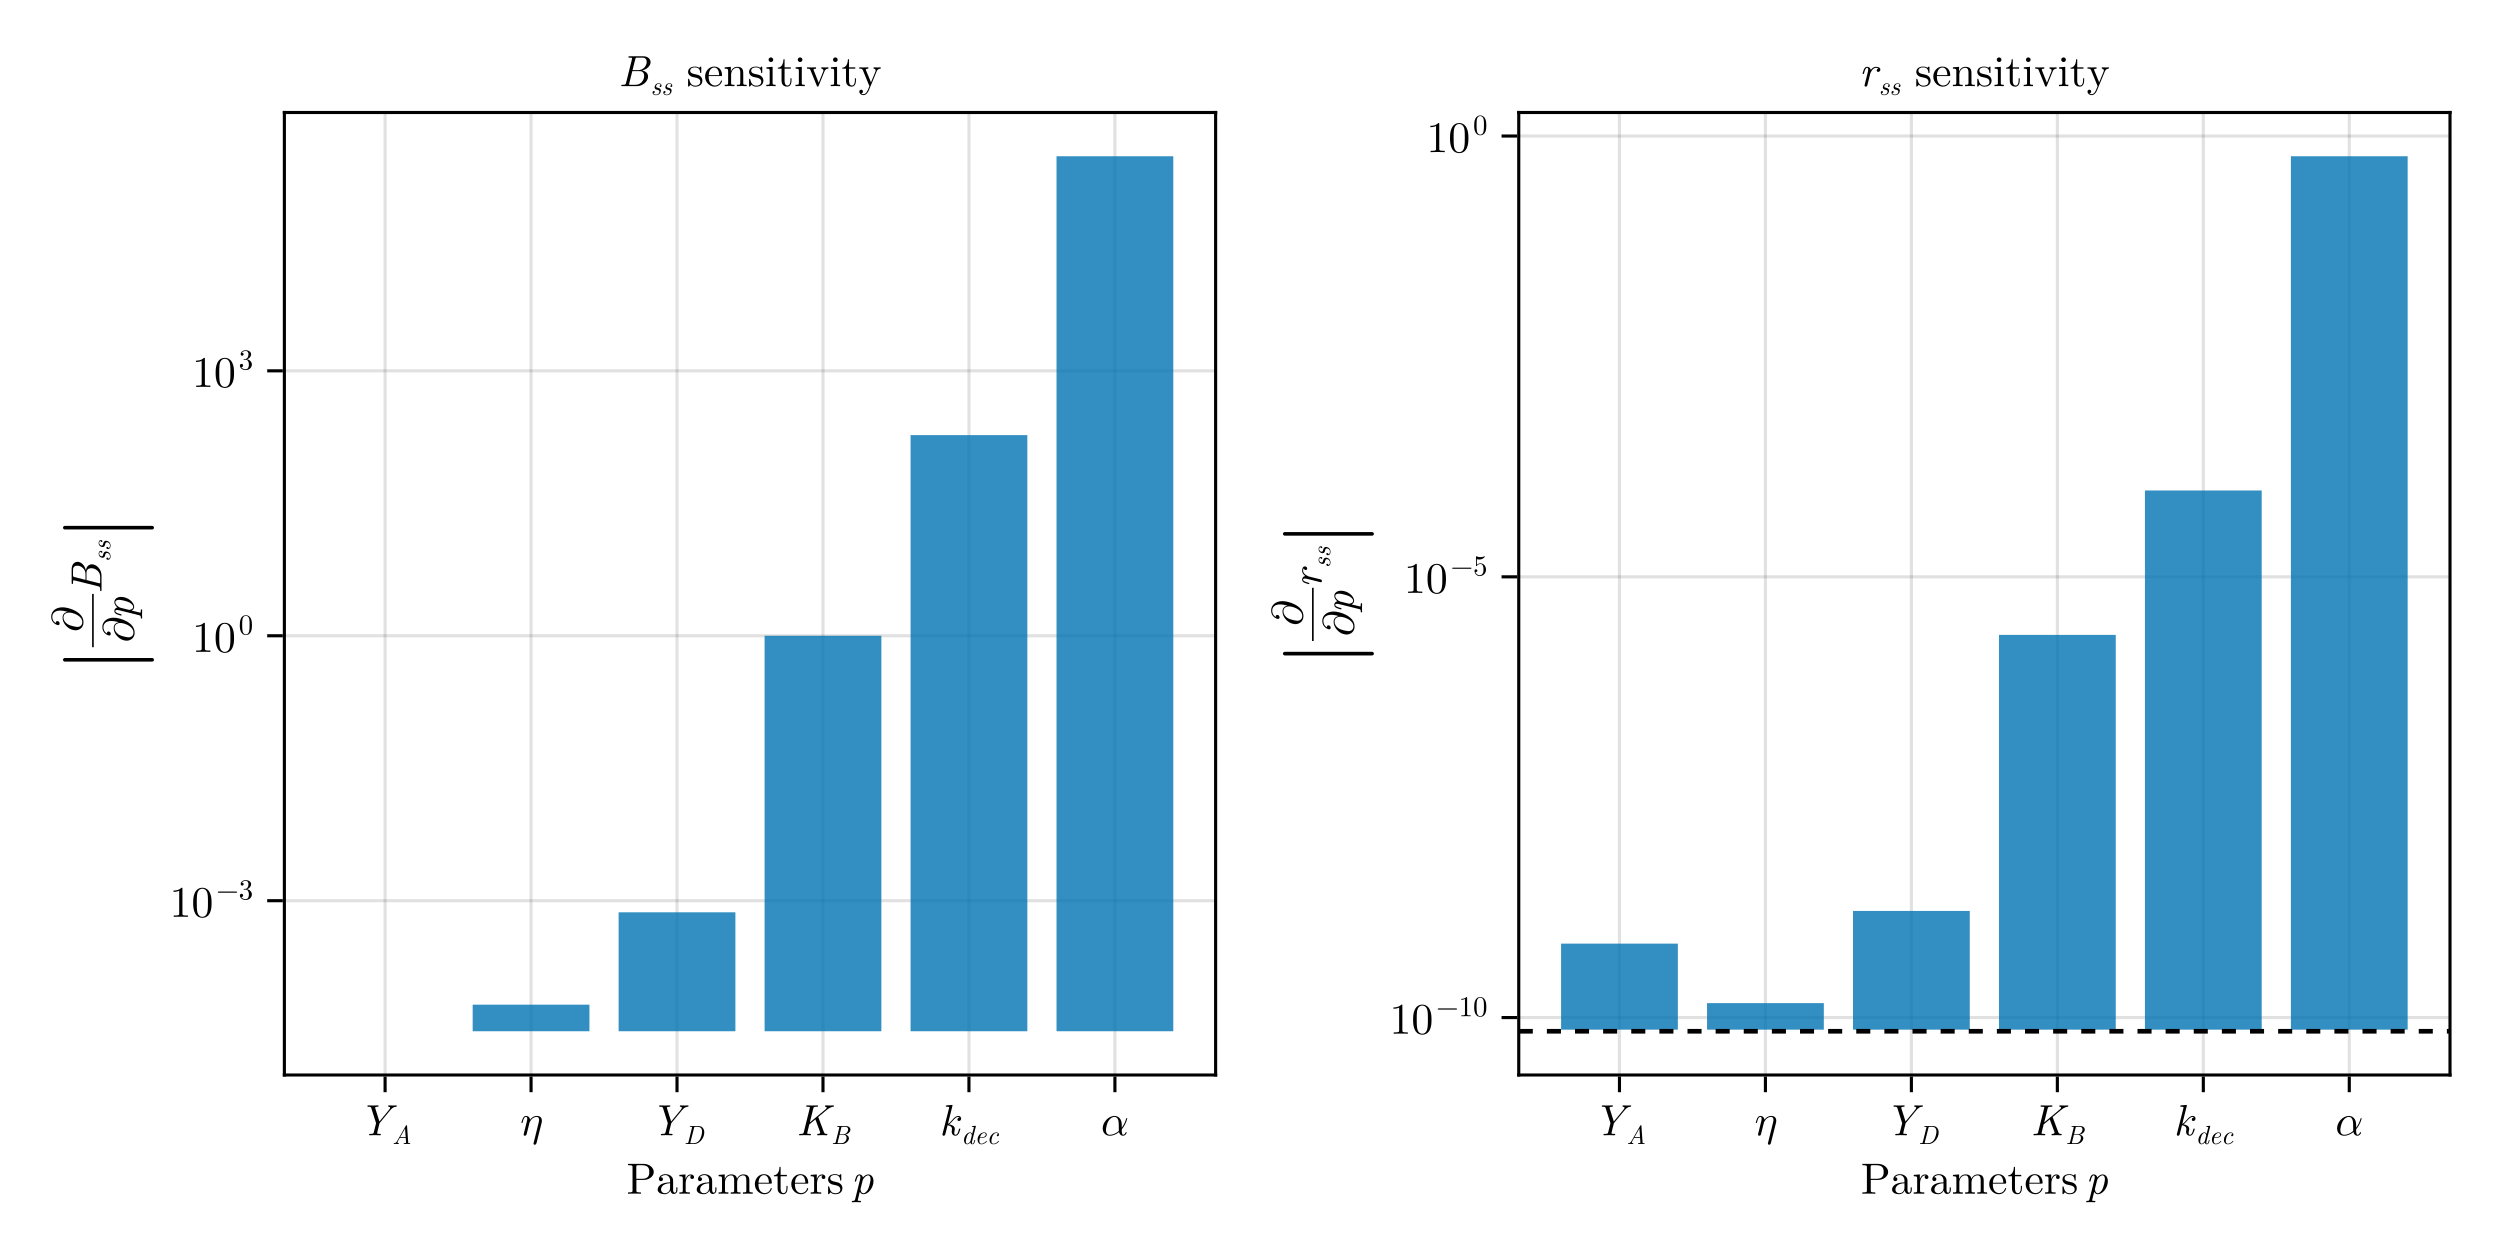 <?xml version="1.0" encoding="UTF-8"?>
<svg xmlns="http://www.w3.org/2000/svg" xmlns:xlink="http://www.w3.org/1999/xlink" width="800" height="400" viewBox="0 0 800 400">
<defs>
<g>
<g id="glyph-0-0-120047ba">
<path d="M 8.734 -6.953 C 8.734 -8.328 7.344 -9.562 5.438 -9.562 L 0.484 -9.562 L 0.484 -9.125 L 0.828 -9.125 C 1.906 -9.125 1.938 -8.969 1.938 -8.469 L 1.938 -1.094 C 1.938 -0.594 1.906 -0.438 0.828 -0.438 L 0.484 -0.438 L 0.484 0 C 0.984 -0.047 2.016 -0.047 2.547 -0.047 C 3.078 -0.047 4.125 -0.047 4.625 0 L 4.625 -0.438 L 4.281 -0.438 C 3.203 -0.438 3.172 -0.594 3.172 -1.094 L 3.172 -4.422 L 5.547 -4.422 C 7.219 -4.422 8.734 -5.562 8.734 -6.953 Z M 7.297 -6.953 C 7.297 -6.297 7.297 -4.781 5.062 -4.781 L 3.141 -4.781 L 3.141 -8.562 C 3.141 -9.031 3.156 -9.125 3.828 -9.125 L 5.062 -9.125 C 7.297 -9.125 7.297 -7.641 7.297 -6.953 Z M 7.297 -6.953 "/>
</g>
<g id="glyph-0-1-120047ba">
<path d="M 6.766 -1.25 L 6.766 -2.031 L 6.406 -2.031 L 6.406 -1.25 C 6.406 -0.438 6.062 -0.344 5.906 -0.344 C 5.453 -0.344 5.391 -0.984 5.391 -1.047 L 5.391 -3.844 C 5.391 -4.438 5.391 -4.984 4.891 -5.5 C 4.344 -6.047 3.641 -6.266 2.969 -6.266 C 1.812 -6.266 0.859 -5.609 0.859 -4.688 C 0.859 -4.266 1.141 -4.031 1.5 -4.031 C 1.891 -4.031 2.141 -4.312 2.141 -4.672 C 2.141 -4.844 2.078 -5.312 1.422 -5.312 C 1.812 -5.812 2.484 -5.969 2.938 -5.969 C 3.625 -5.969 4.422 -5.422 4.422 -4.172 L 4.422 -3.656 C 3.703 -3.609 2.734 -3.562 1.844 -3.156 C 0.797 -2.672 0.453 -1.953 0.453 -1.328 C 0.453 -0.203 1.812 0.156 2.688 0.156 C 3.609 0.156 4.25 -0.406 4.516 -1.062 C 4.578 -0.5 4.953 0.078 5.609 0.078 C 5.906 0.078 6.766 -0.109 6.766 -1.25 Z M 4.422 -1.953 C 4.422 -0.625 3.422 -0.156 2.781 -0.156 C 2.094 -0.156 1.531 -0.641 1.531 -1.344 C 1.531 -2.109 2.109 -3.281 4.422 -3.359 Z M 4.422 -1.953 "/>
</g>
<g id="glyph-0-2-120047ba">
<path d="M 5.859 0 L 5.859 -0.438 L 5.422 -0.438 C 4.156 -0.438 4.109 -0.594 4.109 -1.109 L 4.109 -8.953 C 4.109 -9.297 4.109 -9.328 3.797 -9.328 C 2.922 -8.422 1.688 -8.422 1.25 -8.422 L 1.25 -8 C 1.531 -8 2.359 -8 3.078 -8.359 L 3.078 -1.109 C 3.078 -0.609 3.031 -0.438 1.781 -0.438 L 1.328 -0.438 L 1.328 0 C 1.812 -0.047 3.031 -0.047 3.594 -0.047 C 4.156 -0.047 5.375 -0.047 5.859 0 Z M 5.859 0 "/>
</g>
<g id="glyph-1-0-120047ba">
<path d="M 6.766 -1.25 L 6.766 -2.031 L 6.406 -2.031 L 6.406 -1.25 C 6.406 -0.438 6.062 -0.344 5.906 -0.344 C 5.453 -0.344 5.391 -0.984 5.391 -1.047 L 5.391 -3.844 C 5.391 -4.438 5.391 -4.984 4.891 -5.5 C 4.344 -6.047 3.641 -6.266 2.969 -6.266 C 1.812 -6.266 0.859 -5.609 0.859 -4.688 C 0.859 -4.266 1.141 -4.031 1.5 -4.031 C 1.891 -4.031 2.141 -4.312 2.141 -4.672 C 2.141 -4.844 2.078 -5.312 1.422 -5.312 C 1.812 -5.812 2.484 -5.969 2.938 -5.969 C 3.625 -5.969 4.422 -5.422 4.422 -4.172 L 4.422 -3.656 C 3.703 -3.609 2.734 -3.562 1.844 -3.156 C 0.797 -2.672 0.453 -1.953 0.453 -1.328 C 0.453 -0.203 1.812 0.156 2.688 0.156 C 3.609 0.156 4.25 -0.406 4.516 -1.062 C 4.578 -0.5 4.953 0.078 5.609 0.078 C 5.906 0.078 6.766 -0.109 6.766 -1.25 Z M 4.422 -1.953 C 4.422 -0.625 3.422 -0.156 2.781 -0.156 C 2.094 -0.156 1.531 -0.641 1.531 -1.344 C 1.531 -2.109 2.109 -3.281 4.422 -3.359 Z M 4.422 -1.953 "/>
</g>
<g id="glyph-2-0-120047ba">
<path d="M 5.094 -5.328 C 5.094 -5.781 4.656 -6.188 4.062 -6.188 C 3.031 -6.188 2.531 -5.25 2.344 -4.641 L 2.344 -6.188 L 0.391 -6.031 L 0.391 -5.594 C 1.375 -5.594 1.484 -5.5 1.484 -4.812 L 1.484 -1.062 C 1.484 -0.438 1.328 -0.438 0.391 -0.438 L 0.391 0 L 1.984 -0.047 C 2.547 -0.047 3.203 -0.047 3.766 0 L 3.766 -0.438 L 3.469 -0.438 C 2.438 -0.438 2.406 -0.594 2.406 -1.094 L 2.406 -3.25 C 2.406 -4.641 3 -5.875 4.062 -5.875 C 4.156 -5.875 4.188 -5.875 4.219 -5.859 C 4.172 -5.859 3.891 -5.688 3.891 -5.312 C 3.891 -4.922 4.188 -4.719 4.5 -4.719 C 4.75 -4.719 5.094 -4.891 5.094 -5.328 Z M 5.094 -5.328 "/>
</g>
<g id="glyph-2-1-120047ba">
<path d="M 11.375 0 L 11.375 -0.438 C 10.656 -0.438 10.297 -0.438 10.297 -0.859 L 10.297 -3.531 C 10.297 -4.734 10.297 -5.172 9.859 -5.672 C 9.656 -5.906 9.203 -6.188 8.391 -6.188 C 7.203 -6.188 6.594 -5.344 6.359 -4.812 C 6.156 -6.031 5.125 -6.188 4.5 -6.188 C 3.469 -6.188 2.812 -5.594 2.422 -4.719 L 2.422 -6.188 L 0.453 -6.031 L 0.453 -5.594 C 1.422 -5.594 1.547 -5.5 1.547 -4.812 L 1.547 -1.062 C 1.547 -0.438 1.391 -0.438 0.453 -0.438 L 0.453 0 L 2.031 -0.047 L 3.594 0 L 3.594 -0.438 C 2.656 -0.438 2.5 -0.438 2.5 -1.062 L 2.5 -3.641 C 2.5 -5.094 3.5 -5.875 4.391 -5.875 C 5.281 -5.875 5.438 -5.125 5.438 -4.328 L 5.438 -1.062 C 5.438 -0.438 5.281 -0.438 4.344 -0.438 L 4.344 0 L 5.922 -0.047 L 7.484 0 L 7.484 -0.438 C 6.547 -0.438 6.391 -0.438 6.391 -1.062 L 6.391 -3.641 C 6.391 -5.094 7.391 -5.875 8.281 -5.875 C 9.172 -5.875 9.328 -5.125 9.328 -4.328 L 9.328 -1.062 C 9.328 -0.438 9.172 -0.438 8.234 -0.438 L 8.234 0 L 9.812 -0.047 Z M 11.375 0 "/>
</g>
<g id="glyph-2-2-120047ba">
<path d="M 4.641 -1.734 L 4.641 -2.531 L 4.297 -2.531 L 4.297 -1.766 C 4.297 -0.734 3.875 -0.203 3.359 -0.203 C 2.422 -0.203 2.422 -1.469 2.422 -1.703 L 2.422 -5.594 L 4.422 -5.594 L 4.422 -6.031 L 2.422 -6.031 L 2.422 -8.609 L 2.078 -8.609 C 2.062 -7.469 1.641 -5.969 0.266 -5.906 L 0.266 -5.594 L 1.453 -5.594 L 1.453 -1.734 C 1.453 -0.016 2.766 0.156 3.266 0.156 C 4.25 0.156 4.641 -0.844 4.641 -1.734 Z M 4.641 -1.734 "/>
</g>
<g id="glyph-2-3-120047ba">
<path d="M 5.812 -1.672 C 5.812 -1.812 5.703 -1.828 5.625 -1.828 C 5.5 -1.828 5.469 -1.75 5.453 -1.641 C 4.953 -0.203 3.703 -0.203 3.562 -0.203 C 2.859 -0.203 2.297 -0.609 1.969 -1.141 C 1.547 -1.812 1.547 -2.734 1.547 -3.234 L 5.453 -3.234 C 5.766 -3.234 5.812 -3.234 5.812 -3.531 C 5.812 -4.906 5.047 -6.266 3.297 -6.266 C 1.688 -6.266 0.391 -4.828 0.391 -3.078 C 0.391 -1.203 1.859 0.156 3.469 0.156 C 5.188 0.156 5.812 -1.406 5.812 -1.672 Z M 4.891 -3.531 L 1.562 -3.531 C 1.656 -5.609 2.828 -5.969 3.297 -5.969 C 4.75 -5.969 4.891 -4.078 4.891 -3.531 Z M 4.891 -3.531 "/>
</g>
<g id="glyph-2-4-120047ba">
<path d="M 5.047 -1.797 C 5.047 -2.531 4.625 -2.953 4.453 -3.125 C 3.984 -3.562 3.438 -3.688 2.859 -3.797 C 2.078 -3.953 1.141 -4.125 1.141 -4.938 C 1.141 -5.438 1.5 -6 2.703 -6 C 4.234 -6 4.312 -4.75 4.344 -4.312 C 4.359 -4.188 4.516 -4.188 4.516 -4.188 C 4.688 -4.188 4.688 -4.25 4.688 -4.516 L 4.688 -5.938 C 4.688 -6.172 4.688 -6.266 4.531 -6.266 C 4.469 -6.266 4.438 -6.266 4.25 -6.109 C 4.219 -6.047 4.078 -5.922 4.016 -5.875 C 3.484 -6.266 2.906 -6.266 2.703 -6.266 C 1 -6.266 0.469 -5.328 0.469 -4.547 C 0.469 -4.062 0.688 -3.672 1.062 -3.359 C 1.516 -3 1.906 -2.906 2.906 -2.719 C 3.219 -2.656 4.375 -2.438 4.375 -1.422 C 4.375 -0.719 3.875 -0.156 2.781 -0.156 C 1.609 -0.156 1.109 -0.953 0.844 -2.141 C 0.797 -2.328 0.781 -2.375 0.641 -2.375 C 0.469 -2.375 0.469 -2.281 0.469 -2.031 L 0.469 -0.188 C 0.469 0.062 0.469 0.156 0.609 0.156 C 0.688 0.156 0.703 0.141 0.969 -0.125 C 1 -0.156 1 -0.188 1.25 -0.453 C 1.859 0.141 2.484 0.156 2.781 0.156 C 4.391 0.156 5.047 -0.781 5.047 -1.797 Z M 5.047 -1.797 "/>
</g>
<g id="glyph-2-5-120047ba">
<path d="M 6.766 -1.25 L 6.766 -2.031 L 6.406 -2.031 L 6.406 -1.25 C 6.406 -0.438 6.062 -0.344 5.906 -0.344 C 5.453 -0.344 5.391 -0.984 5.391 -1.047 L 5.391 -3.844 C 5.391 -4.438 5.391 -4.984 4.891 -5.5 C 4.344 -6.047 3.641 -6.266 2.969 -6.266 C 1.812 -6.266 0.859 -5.609 0.859 -4.688 C 0.859 -4.266 1.141 -4.031 1.5 -4.031 C 1.891 -4.031 2.141 -4.312 2.141 -4.672 C 2.141 -4.844 2.078 -5.312 1.422 -5.312 C 1.812 -5.812 2.484 -5.969 2.938 -5.969 C 3.625 -5.969 4.422 -5.422 4.422 -4.172 L 4.422 -3.656 C 3.703 -3.609 2.734 -3.562 1.844 -3.156 C 0.797 -2.672 0.453 -1.953 0.453 -1.328 C 0.453 -0.203 1.812 0.156 2.688 0.156 C 3.609 0.156 4.25 -0.406 4.516 -1.062 C 4.578 -0.5 4.953 0.078 5.609 0.078 C 5.906 0.078 6.766 -0.109 6.766 -1.25 Z M 4.422 -1.953 C 4.422 -0.625 3.422 -0.156 2.781 -0.156 C 2.094 -0.156 1.531 -0.641 1.531 -1.344 C 1.531 -2.109 2.109 -3.281 4.422 -3.359 Z M 4.422 -1.953 "/>
</g>
<g id="glyph-3-0-120047ba">
<path d="M 5.812 -1.672 C 5.812 -1.812 5.703 -1.828 5.625 -1.828 C 5.5 -1.828 5.469 -1.75 5.453 -1.641 C 4.953 -0.203 3.703 -0.203 3.562 -0.203 C 2.859 -0.203 2.297 -0.609 1.969 -1.141 C 1.547 -1.812 1.547 -2.734 1.547 -3.234 L 5.453 -3.234 C 5.766 -3.234 5.812 -3.234 5.812 -3.531 C 5.812 -4.906 5.047 -6.266 3.297 -6.266 C 1.688 -6.266 0.391 -4.828 0.391 -3.078 C 0.391 -1.203 1.859 0.156 3.469 0.156 C 5.188 0.156 5.812 -1.406 5.812 -1.672 Z M 4.891 -3.531 L 1.562 -3.531 C 1.656 -5.609 2.828 -5.969 3.297 -5.969 C 4.75 -5.969 4.891 -4.078 4.891 -3.531 Z M 4.891 -3.531 "/>
</g>
<g id="glyph-4-0-120047ba">
<path d="M 7.141 -4 C 7.141 -5.5 6.297 -6.188 5.453 -6.188 C 4.781 -6.188 4.172 -5.688 3.766 -5.203 C 3.594 -6.016 2.969 -6.188 2.625 -6.188 C 2.109 -6.188 1.828 -5.859 1.609 -5.453 C 1.344 -4.891 1.156 -4.031 1.156 -4.031 C 1.156 -3.891 1.297 -3.891 1.375 -3.891 C 1.547 -3.891 1.562 -3.906 1.641 -4.219 C 1.891 -5.188 2.156 -5.875 2.594 -5.875 C 2.953 -5.875 2.953 -5.469 2.953 -5.312 C 2.953 -5.234 2.953 -5.016 2.859 -4.625 L 1.266 1.797 C 1.141 2.219 1.031 2.266 0.484 2.281 C 0.359 2.281 0.203 2.281 0.203 2.547 C 0.203 2.641 0.266 2.719 0.359 2.719 C 0.734 2.719 1.141 2.672 1.547 2.672 C 1.984 2.672 2.469 2.719 2.891 2.719 C 2.984 2.719 3.156 2.719 3.156 2.453 C 3.156 2.281 3.031 2.281 2.828 2.281 C 2.109 2.281 2.109 2.203 2.109 2.062 C 2.109 1.969 2.219 1.609 2.266 1.391 L 2.766 -0.656 C 2.875 -0.422 3.219 0.156 3.953 0.156 C 5.469 0.156 7.141 -1.922 7.141 -4 Z M 5.422 -1.484 C 5.25 -1.141 4.641 -0.156 3.938 -0.156 C 3.125 -0.156 2.984 -1.344 2.984 -1.453 C 2.984 -1.5 3 -1.547 3.031 -1.656 L 3.688 -4.297 C 3.797 -4.781 4.656 -5.875 5.438 -5.875 C 6.062 -5.875 6.203 -5.078 6.203 -4.641 C 6.203 -4.047 5.828 -2.375 5.422 -1.484 Z M 5.422 -1.484 "/>
</g>
<g id="glyph-5-0-120047ba">
<path d="M 12.234 -9.406 C 12.234 -9.406 12.234 -9.562 12.062 -9.562 C 11.734 -9.562 11.359 -9.516 11 -9.516 C 10.562 -9.516 10.125 -9.562 9.703 -9.562 C 9.625 -9.562 9.453 -9.562 9.453 -9.297 C 9.453 -9.141 9.578 -9.125 9.656 -9.125 C 9.891 -9.109 10.094 -9.031 10.094 -8.812 C 10.094 -8.562 9.766 -8.188 9.75 -8.141 L 6.672 -4.406 L 5.344 -8.609 C 5.297 -8.75 5.297 -8.797 5.297 -8.797 C 5.297 -9.109 5.891 -9.125 6.078 -9.125 C 6.234 -9.125 6.391 -9.125 6.391 -9.391 C 6.391 -9.562 6.25 -9.562 6.188 -9.562 C 5.656 -9.562 5.094 -9.516 4.547 -9.516 C 4.078 -9.516 3.562 -9.562 3.094 -9.562 C 3.016 -9.562 2.828 -9.562 2.828 -9.297 C 2.828 -9.125 2.969 -9.125 3.156 -9.125 C 3.828 -9.125 3.969 -9.031 4.062 -8.703 L 5.547 -4.031 C 5.578 -3.969 5.594 -3.875 5.594 -3.828 C 5.594 -3.75 5.031 -1.531 4.953 -1.266 C 4.781 -0.484 4.766 -0.453 3.719 -0.438 C 3.531 -0.438 3.375 -0.438 3.375 -0.172 C 3.375 0 3.531 0 3.562 0 C 4.109 0 4.656 -0.047 5.188 -0.047 C 5.734 -0.047 6.328 0 6.859 0 C 6.938 0 7.125 0 7.125 -0.266 C 7.125 -0.438 7.016 -0.438 6.75 -0.438 C 6.312 -0.438 5.938 -0.438 5.938 -0.672 C 5.938 -0.781 6.109 -1.453 6.203 -1.859 L 6.641 -3.578 C 6.703 -3.828 6.703 -3.844 6.797 -3.969 L 10.109 -7.984 C 10.766 -8.781 11.297 -9.078 11.969 -9.125 C 12.094 -9.141 12.234 -9.141 12.234 -9.406 Z M 12.234 -9.406 "/>
</g>
<g id="glyph-6-0-120047ba">
<path d="M 5.812 -0.156 C 5.812 -0.266 5.75 -0.266 5.609 -0.266 C 5.172 -0.266 5.156 -0.328 5.141 -0.547 L 4.781 -5.812 C 4.766 -6 4.766 -6.016 4.625 -6.016 C 4.484 -6.016 4.453 -5.953 4.406 -5.875 L 1.609 -0.953 C 1.25 -0.312 0.891 -0.281 0.594 -0.266 C 0.5 -0.25 0.5 -0.094 0.5 -0.094 C 0.5 -0.078 0.5 0 0.594 0 C 0.812 0 1.047 -0.031 1.266 -0.031 C 1.531 -0.031 1.797 0 2.047 0 C 2.094 0 2.203 0 2.203 -0.156 C 2.203 -0.25 2.141 -0.25 2.062 -0.266 C 2.016 -0.266 1.719 -0.281 1.719 -0.547 C 1.719 -0.625 1.75 -0.719 1.828 -0.859 L 2.438 -1.922 L 4.359 -1.922 L 4.453 -0.531 C 4.453 -0.359 4.25 -0.266 3.891 -0.266 C 3.797 -0.266 3.688 -0.266 3.688 -0.094 C 3.688 0 3.797 0 3.812 0 C 4.125 0 4.469 -0.031 4.781 -0.031 C 5.078 -0.031 5.375 0 5.672 0 C 5.719 0 5.812 0 5.812 -0.156 Z M 4.344 -2.188 L 2.578 -2.188 L 4.141 -4.938 Z M 4.344 -2.188 "/>
</g>
<g id="glyph-7-0-120047ba">
<path d="M 6.938 -4.688 C 6.938 -5.594 6.391 -6.188 5.328 -6.188 C 4.234 -6.188 3.5 -5.453 3.156 -4.969 C 3.094 -5.766 2.5 -6.188 1.875 -6.188 C 1.234 -6.188 0.969 -5.641 0.844 -5.391 C 0.594 -4.906 0.406 -4.078 0.406 -4.031 C 0.406 -3.891 0.578 -3.891 0.578 -3.891 C 0.719 -3.891 0.734 -3.906 0.812 -4.219 C 1.047 -5.203 1.328 -5.875 1.828 -5.875 C 2.078 -5.875 2.266 -5.766 2.266 -5.234 C 2.266 -4.938 2.219 -4.781 2.047 -4.062 L 1.234 -0.828 C 1.188 -0.609 1.109 -0.297 1.109 -0.219 C 1.109 0.031 1.297 0.156 1.516 0.156 C 1.688 0.156 1.938 0.047 2.031 -0.234 C 2.047 -0.266 2.219 -0.922 2.297 -1.281 L 2.609 -2.531 C 2.688 -2.844 2.766 -3.156 2.844 -3.469 C 2.875 -3.562 2.984 -4.016 3 -4.109 C 3.031 -4.234 3.469 -5.016 3.953 -5.391 C 4.25 -5.609 4.688 -5.875 5.297 -5.875 C 5.891 -5.875 6.047 -5.406 6.047 -4.906 C 6.047 -4.828 6.047 -4.578 5.906 -4.016 L 4.312 2.422 C 4.266 2.594 4.266 2.641 4.266 2.641 C 4.266 2.859 4.422 3.031 4.656 3.031 C 5.094 3.031 5.188 2.625 5.234 2.469 L 6.828 -3.875 C 6.906 -4.125 6.938 -4.312 6.938 -4.688 Z M 6.938 -4.688 "/>
</g>
<g id="glyph-8-0-120047ba">
<path d="M 12.234 -9.406 C 12.234 -9.406 12.234 -9.562 12.062 -9.562 C 11.734 -9.562 11.359 -9.516 11 -9.516 C 10.562 -9.516 10.125 -9.562 9.703 -9.562 C 9.625 -9.562 9.453 -9.562 9.453 -9.297 C 9.453 -9.141 9.578 -9.125 9.656 -9.125 C 9.891 -9.109 10.094 -9.031 10.094 -8.812 C 10.094 -8.562 9.766 -8.188 9.75 -8.141 L 6.672 -4.406 L 5.344 -8.609 C 5.297 -8.75 5.297 -8.797 5.297 -8.797 C 5.297 -9.109 5.891 -9.125 6.078 -9.125 C 6.234 -9.125 6.391 -9.125 6.391 -9.391 C 6.391 -9.562 6.25 -9.562 6.188 -9.562 C 5.656 -9.562 5.094 -9.516 4.547 -9.516 C 4.078 -9.516 3.562 -9.562 3.094 -9.562 C 3.016 -9.562 2.828 -9.562 2.828 -9.297 C 2.828 -9.125 2.969 -9.125 3.156 -9.125 C 3.828 -9.125 3.969 -9.031 4.062 -8.703 L 5.547 -4.031 C 5.578 -3.969 5.594 -3.875 5.594 -3.828 C 5.594 -3.75 5.031 -1.531 4.953 -1.266 C 4.781 -0.484 4.766 -0.453 3.719 -0.438 C 3.531 -0.438 3.375 -0.438 3.375 -0.172 C 3.375 0 3.531 0 3.562 0 C 4.109 0 4.656 -0.047 5.188 -0.047 C 5.734 -0.047 6.328 0 6.859 0 C 6.938 0 7.125 0 7.125 -0.266 C 7.125 -0.438 7.016 -0.438 6.75 -0.438 C 6.312 -0.438 5.938 -0.438 5.938 -0.672 C 5.938 -0.781 6.109 -1.453 6.203 -1.859 L 6.641 -3.578 C 6.703 -3.828 6.703 -3.844 6.797 -3.969 L 10.109 -7.984 C 10.766 -8.781 11.297 -9.078 11.969 -9.125 C 12.094 -9.141 12.234 -9.141 12.234 -9.406 Z M 12.234 -9.406 "/>
</g>
<g id="glyph-8-1-120047ba">
<path d="M 6.781 -2 C 6.781 -2.141 6.656 -2.141 6.562 -2.141 C 6.391 -2.141 6.391 -2.125 6.297 -1.812 C 6.125 -1.109 5.859 -0.156 5.234 -0.156 C 4.859 -0.156 4.828 -0.469 4.828 -0.75 C 4.828 -1.078 4.922 -1.469 4.938 -1.547 C 5.016 -1.828 5.016 -1.844 5.016 -2.031 C 5.016 -2.984 4.031 -3.359 3.156 -3.484 C 3.469 -3.688 3.766 -3.969 4.141 -4.406 C 4.875 -5.234 5.422 -5.875 6.125 -5.875 C 6.391 -5.875 6.5 -5.719 6.5 -5.719 C 5.906 -5.609 5.844 -5.125 5.844 -5.016 C 5.844 -4.828 5.969 -4.562 6.328 -4.562 C 6.641 -4.562 7.031 -4.812 7.031 -5.344 C 7.031 -5.719 6.781 -6.188 6.141 -6.188 C 5.406 -6.188 4.797 -5.594 4.328 -5.047 C 3.531 -4.109 3.297 -3.891 2.812 -3.656 L 4.234 -9.359 C 4.25 -9.406 4.281 -9.547 4.281 -9.547 C 4.281 -9.672 4.203 -9.719 4.094 -9.719 C 4.047 -9.719 3.906 -9.703 3.859 -9.688 L 2.484 -9.578 C 2.312 -9.562 2.156 -9.547 2.156 -9.281 C 2.156 -9.125 2.297 -9.125 2.484 -9.125 C 3.156 -9.125 3.188 -9.031 3.188 -8.891 C 3.188 -8.844 3.156 -8.656 3.156 -8.656 L 1.078 -0.391 C 1.062 -0.359 1.047 -0.203 1.047 -0.203 C 1.047 -0.062 1.172 0.156 1.438 0.156 C 1.859 0.156 1.953 -0.234 1.984 -0.359 L 2.703 -3.203 C 3.219 -3.141 4.109 -2.844 4.109 -2.031 C 4.109 -1.938 4.109 -1.875 4.078 -1.688 C 4.016 -1.438 4.016 -1.344 4.016 -1.203 C 4.016 -0.203 4.672 0.156 5.188 0.156 C 5.812 0.156 6.125 -0.312 6.266 -0.578 C 6.578 -1.109 6.781 -1.953 6.781 -2 Z M 6.781 -2 "/>
</g>
<g id="glyph-8-2-120047ba">
<path d="M 9.922 -0.266 C 9.922 -0.438 9.797 -0.438 9.672 -0.438 C 9.172 -0.453 9 -0.547 8.828 -0.984 L 7 -5.844 L 9.578 -7.984 C 9.891 -8.25 10.844 -9.047 11.781 -9.125 C 11.891 -9.141 12.031 -9.156 12.031 -9.391 C 12.031 -9.484 11.969 -9.562 11.875 -9.562 C 11.578 -9.562 11.234 -9.516 10.906 -9.516 C 10.422 -9.516 9.891 -9.562 9.406 -9.562 C 9.328 -9.562 9.141 -9.562 9.141 -9.297 C 9.141 -9.141 9.266 -9.125 9.344 -9.125 C 9.531 -9.109 9.703 -9.047 9.703 -8.844 C 9.703 -8.594 9.469 -8.391 9.234 -8.203 L 4.312 -4.109 L 5.422 -8.562 C 5.531 -9.016 5.641 -9.125 6.531 -9.125 C 6.812 -9.125 6.938 -9.125 6.938 -9.375 C 6.938 -9.531 6.844 -9.562 6.75 -9.562 C 6.219 -9.562 5.641 -9.516 5.094 -9.516 C 4.531 -9.516 3.969 -9.562 3.422 -9.562 C 3.328 -9.562 3.156 -9.562 3.156 -9.297 C 3.156 -9.125 3.266 -9.125 3.531 -9.125 C 3.969 -9.125 4.344 -9.125 4.344 -8.891 C 4.344 -8.844 4.344 -8.812 4.281 -8.625 L 2.391 -1.016 C 2.281 -0.547 2.203 -0.438 1.25 -0.438 C 1.016 -0.438 0.875 -0.438 0.875 -0.172 C 0.875 0 1.016 0 1.062 0 C 1.594 0 2.172 -0.047 2.719 -0.047 C 3.281 -0.047 3.844 0 4.391 0 C 4.5 0 4.656 0 4.656 -0.25 C 4.656 -0.438 4.562 -0.438 4.281 -0.438 C 3.469 -0.438 3.469 -0.547 3.469 -0.672 C 3.469 -0.75 3.578 -1.203 3.656 -1.453 L 4.141 -3.469 L 6.094 -5.078 L 7.547 -1.172 C 7.625 -0.969 7.625 -0.938 7.625 -0.891 C 7.625 -0.453 7.094 -0.438 6.922 -0.438 C 6.812 -0.438 6.656 -0.438 6.656 -0.188 C 6.656 -0.031 6.75 0 6.844 0 C 7.344 0 7.891 -0.047 8.406 -0.047 C 8.828 -0.047 9.281 0 9.688 0 C 9.812 0 9.922 -0.062 9.922 -0.266 Z M 9.922 -0.266 "/>
</g>
<g id="glyph-9-0-120047ba">
<path d="M 6.516 -3.688 C 6.516 -4.891 5.828 -5.734 4.75 -5.734 L 2.125 -5.734 C 2 -5.734 1.906 -5.734 1.906 -5.578 C 1.906 -5.484 1.969 -5.484 2.125 -5.484 C 2.391 -5.484 2.609 -5.484 2.609 -5.344 C 2.609 -5.312 2.609 -5.297 2.578 -5.172 L 1.453 -0.609 C 1.375 -0.328 1.328 -0.266 0.75 -0.266 C 0.625 -0.266 0.531 -0.266 0.531 -0.094 C 0.531 0 0.609 0 0.734 0 L 3.328 0 C 4.906 0 6.516 -1.797 6.516 -3.688 Z M 5.812 -4 C 5.812 -3.5 5.578 -1.938 4.859 -1.094 C 4.453 -0.609 3.844 -0.266 3.172 -0.266 L 2.312 -0.266 C 2.047 -0.266 2.047 -0.281 2.047 -0.344 C 2.047 -0.391 2.078 -0.484 2.078 -0.531 L 3.25 -5.172 C 3.328 -5.469 3.375 -5.484 3.656 -5.484 L 4.469 -5.484 C 5.156 -5.484 5.812 -5.109 5.812 -4 Z M 5.812 -4 "/>
</g>
<g id="glyph-9-1-120047ba">
<path d="M 4.5 -1.203 C 4.5 -1.281 4.438 -1.281 4.375 -1.281 C 4.266 -1.281 4.266 -1.281 4.219 -1.094 C 4.094 -0.625 3.938 -0.094 3.641 -0.094 C 3.438 -0.094 3.438 -0.312 3.438 -0.438 C 3.438 -0.5 3.438 -0.625 3.484 -0.828 L 4.688 -5.625 C 4.688 -5.656 4.703 -5.734 4.703 -5.734 C 4.703 -5.812 4.656 -5.828 4.594 -5.828 C 4.562 -5.828 4.484 -5.828 4.453 -5.812 L 3.625 -5.75 C 3.516 -5.734 3.438 -5.734 3.438 -5.578 C 3.438 -5.484 3.516 -5.484 3.625 -5.484 C 4.031 -5.484 4.047 -5.422 4.047 -5.344 C 4.047 -5.312 4.031 -5.188 4.031 -5.188 L 3.531 -3.234 C 3.406 -3.484 3.188 -3.719 2.828 -3.719 C 1.906 -3.719 0.906 -2.438 0.906 -1.203 C 0.906 -0.5 1.297 0.094 1.922 0.094 C 2.234 0.094 2.594 -0.078 2.938 -0.5 C 3.031 -0.078 3.344 0.094 3.625 0.094 C 3.938 0.094 4.125 -0.125 4.25 -0.375 C 4.391 -0.703 4.5 -1.203 4.5 -1.203 Z M 2.984 -1.031 C 2.922 -0.766 2.406 -0.094 1.938 -0.094 C 1.547 -0.094 1.484 -0.594 1.484 -0.844 C 1.484 -1.266 1.734 -2.25 1.891 -2.594 C 2.094 -3.109 2.484 -3.531 2.828 -3.531 C 2.906 -3.531 3.094 -3.516 3.25 -3.281 C 3.328 -3.156 3.406 -2.906 3.406 -2.75 C 3.406 -2.719 3.406 -2.688 3.391 -2.641 Z M 2.984 -1.031 "/>
</g>
<g id="glyph-9-2-120047ba">
<path d="M 3.938 -0.875 C 3.938 -0.922 3.859 -1.016 3.797 -1.016 C 3.766 -1.016 3.75 -1 3.688 -0.922 C 3.062 -0.125 2.312 -0.094 2.172 -0.094 C 1.719 -0.094 1.516 -0.469 1.516 -0.953 C 1.516 -1.406 1.734 -2.281 1.953 -2.688 C 2.266 -3.234 2.688 -3.531 3.062 -3.531 C 3.156 -3.531 3.531 -3.516 3.656 -3.172 C 3.234 -3.125 3.234 -2.75 3.234 -2.75 C 3.234 -2.625 3.328 -2.484 3.516 -2.484 C 3.75 -2.484 3.953 -2.672 3.953 -3 C 3.953 -3.406 3.594 -3.719 3.047 -3.719 C 2.016 -3.719 0.922 -2.516 0.922 -1.297 C 0.922 -0.469 1.422 0.094 2.156 0.094 C 3.234 0.094 3.938 -0.75 3.938 -0.875 Z M 3.938 -0.875 "/>
</g>
<g id="glyph-10-0-120047ba">
<path d="M 9.922 -0.266 C 9.922 -0.438 9.797 -0.438 9.672 -0.438 C 9.172 -0.453 9 -0.547 8.828 -0.984 L 7 -5.844 L 9.578 -7.984 C 9.891 -8.25 10.844 -9.047 11.781 -9.125 C 11.891 -9.141 12.031 -9.156 12.031 -9.391 C 12.031 -9.484 11.969 -9.562 11.875 -9.562 C 11.578 -9.562 11.234 -9.516 10.906 -9.516 C 10.422 -9.516 9.891 -9.562 9.406 -9.562 C 9.328 -9.562 9.141 -9.562 9.141 -9.297 C 9.141 -9.141 9.266 -9.125 9.344 -9.125 C 9.531 -9.109 9.703 -9.047 9.703 -8.844 C 9.703 -8.594 9.469 -8.391 9.234 -8.203 L 4.312 -4.109 L 5.422 -8.562 C 5.531 -9.016 5.641 -9.125 6.531 -9.125 C 6.812 -9.125 6.938 -9.125 6.938 -9.375 C 6.938 -9.531 6.844 -9.562 6.75 -9.562 C 6.219 -9.562 5.641 -9.516 5.094 -9.516 C 4.531 -9.516 3.969 -9.562 3.422 -9.562 C 3.328 -9.562 3.156 -9.562 3.156 -9.297 C 3.156 -9.125 3.266 -9.125 3.531 -9.125 C 3.969 -9.125 4.344 -9.125 4.344 -8.891 C 4.344 -8.844 4.344 -8.812 4.281 -8.625 L 2.391 -1.016 C 2.281 -0.547 2.203 -0.438 1.25 -0.438 C 1.016 -0.438 0.875 -0.438 0.875 -0.172 C 0.875 0 1.016 0 1.062 0 C 1.594 0 2.172 -0.047 2.719 -0.047 C 3.281 -0.047 3.844 0 4.391 0 C 4.5 0 4.656 0 4.656 -0.25 C 4.656 -0.438 4.562 -0.438 4.281 -0.438 C 3.469 -0.438 3.469 -0.547 3.469 -0.672 C 3.469 -0.75 3.578 -1.203 3.656 -1.453 L 4.141 -3.469 L 6.094 -5.078 L 7.547 -1.172 C 7.625 -0.969 7.625 -0.938 7.625 -0.891 C 7.625 -0.453 7.094 -0.438 6.922 -0.438 C 6.812 -0.438 6.656 -0.438 6.656 -0.188 C 6.656 -0.031 6.75 0 6.844 0 C 7.344 0 7.891 -0.047 8.406 -0.047 C 8.828 -0.047 9.281 0 9.688 0 C 9.812 0 9.922 -0.062 9.922 -0.266 Z M 9.922 -0.266 "/>
</g>
<g id="glyph-11-0-120047ba">
<path d="M 5.688 -1.844 C 5.688 -2.531 5.125 -2.922 4.516 -3 C 5.547 -3.234 6.172 -3.953 6.172 -4.594 C 6.172 -5.203 5.672 -5.734 4.766 -5.734 L 2.141 -5.734 C 2.016 -5.734 1.922 -5.734 1.922 -5.578 C 1.922 -5.484 1.984 -5.484 2.141 -5.484 C 2.406 -5.484 2.625 -5.484 2.625 -5.344 C 2.625 -5.312 2.625 -5.297 2.594 -5.172 L 1.469 -0.609 C 1.391 -0.328 1.344 -0.266 0.766 -0.266 C 0.641 -0.266 0.547 -0.266 0.547 -0.094 C 0.547 0 0.625 0 0.75 0 L 3.531 0 C 4.719 0 5.688 -0.969 5.688 -1.844 Z M 5.438 -4.656 C 5.438 -3.938 4.781 -3.078 3.828 -3.078 L 2.719 -3.078 L 3.234 -5.172 C 3.312 -5.484 3.375 -5.484 3.641 -5.484 L 4.641 -5.484 C 5.344 -5.484 5.438 -4.906 5.438 -4.656 Z M 4.938 -1.953 C 4.938 -1.141 4.266 -0.266 3.344 -0.266 L 2.297 -0.266 C 2.047 -0.266 2.047 -0.281 2.047 -0.344 C 2.047 -0.391 2.062 -0.484 2.078 -0.531 L 2.672 -2.891 L 4.109 -2.891 C 4.891 -2.891 4.938 -2.172 4.938 -1.953 Z M 4.938 -1.953 "/>
</g>
<g id="glyph-11-1-120047ba">
<path d="M 3.938 -0.875 C 3.938 -0.922 3.859 -1.016 3.797 -1.016 C 3.766 -1.016 3.75 -1 3.688 -0.922 C 3.062 -0.125 2.312 -0.094 2.172 -0.094 C 1.625 -0.094 1.531 -0.688 1.531 -1.016 C 1.531 -1.344 1.625 -1.719 1.688 -1.938 L 2.016 -1.938 C 2.266 -1.938 2.828 -1.969 3.234 -2.125 C 3.891 -2.391 3.891 -2.938 3.891 -3 C 3.891 -3.391 3.578 -3.719 3.047 -3.719 C 2.156 -3.719 0.953 -2.859 0.953 -1.375 C 0.953 -0.625 1.359 0.094 2.156 0.094 C 3.234 0.094 3.938 -0.75 3.938 -0.875 Z M 3.578 -3.016 C 3.578 -2.125 2.188 -2.125 1.906 -2.125 L 1.734 -2.125 C 2.094 -3.5 2.953 -3.531 3.047 -3.531 C 3.375 -3.531 3.578 -3.297 3.578 -3.016 Z M 3.578 -3.016 "/>
</g>
<g id="glyph-12-0-120047ba">
<path d="M 8.422 -5.359 C 8.422 -5.359 8.406 -5.5 8.266 -5.5 C 8.125 -5.5 8.125 -5.453 8.047 -5.203 C 7.797 -4.328 7.344 -3.266 6.672 -2.438 L 6.672 -3.297 C 6.672 -5.5 5.375 -6.188 4.344 -6.188 C 2.422 -6.188 0.578 -4.188 0.578 -2.219 C 0.578 -0.906 1.406 0.156 2.844 0.156 C 3.719 0.156 4.734 -0.172 5.797 -1.016 C 5.984 -0.281 6.438 0.156 7.062 0.156 C 7.812 0.156 8.25 -0.609 8.25 -0.844 C 8.25 -0.938 8.156 -0.984 8.078 -0.984 C 7.984 -0.984 7.938 -0.938 7.891 -0.844 C 7.641 -0.156 7.109 -0.156 7.109 -0.156 C 6.672 -0.156 6.672 -1.25 6.672 -1.578 C 6.672 -1.875 6.672 -1.906 6.812 -2.078 C 8.141 -3.719 8.422 -5.359 8.422 -5.359 Z M 5.734 -1.391 C 4.516 -0.312 3.438 -0.156 2.875 -0.156 C 2.031 -0.156 1.609 -0.781 1.609 -1.688 C 1.609 -2.359 1.969 -3.875 2.422 -4.594 C 3.078 -5.609 3.844 -5.875 4.328 -5.875 C 5.719 -5.875 5.719 -4.047 5.719 -2.953 C 5.719 -2.438 5.719 -1.625 5.734 -1.391 Z M 5.734 -1.391 "/>
</g>
<g id="glyph-13-0-120047ba">
<path d="M 6.688 -4.625 L -21.25 -4.625 C -21.562 -4.625 -21.828 -4.359 -21.828 -4.047 C -21.828 -3.719 -21.562 -3.469 -21.25 -3.469 L 6.688 -3.469 C 7.016 -3.469 7.281 -3.719 7.281 -4.047 C 7.281 -4.359 7.016 -4.625 6.688 -4.625 Z M 6.688 -4.625 "/>
</g>
<g id="glyph-14-0-120047ba">
<path d="M -6.391 -7.922 C -8.625 -7.922 -10.031 -6.625 -10.031 -4.906 C -10.031 -2.875 -8.203 -2.219 -7.812 -2.219 C -7.609 -2.219 -7.328 -2.344 -7.328 -2.766 C -7.328 -3.219 -7.734 -3.516 -8.062 -3.516 C -8.547 -3.516 -8.547 -3.078 -8.547 -2.859 C -9.594 -3.469 -9.672 -4.469 -9.672 -4.875 C -9.672 -5.891 -8.953 -6.875 -7.141 -6.875 C -6.594 -6.875 -5.875 -6.797 -4.75 -6.484 C -5.609 -6.344 -6.391 -5.766 -6.391 -4.672 C -6.391 -3.828 -6.172 -2.906 -5.078 -1.812 C -3.922 -0.656 -2.625 -0.562 -2.188 -0.562 C -1.312 -0.562 0.312 -1.172 0.312 -3.141 C 0.312 -6.469 -4.391 -7.922 -6.391 -7.922 Z M -4.234 -6.234 C -3.234 -6.234 -0.078 -5.328 -0.078 -3.172 C -0.078 -1.641 -1.531 -1.641 -1.672 -1.641 C -2.047 -1.641 -4 -1.984 -4.844 -2.562 C -5.641 -3.125 -6.094 -3.812 -6.094 -4.672 C -6.094 -6.203 -4.516 -6.234 -4.234 -6.234 Z M -4.234 -6.234 "/>
</g>
<g id="glyph-15-0-120047ba">
<path d="M -6.391 -7.922 C -8.625 -7.922 -10.031 -6.625 -10.031 -4.906 C -10.031 -2.875 -8.203 -2.219 -7.812 -2.219 C -7.609 -2.219 -7.328 -2.344 -7.328 -2.766 C -7.328 -3.219 -7.734 -3.516 -8.062 -3.516 C -8.547 -3.516 -8.547 -3.078 -8.547 -2.859 C -9.594 -3.469 -9.672 -4.469 -9.672 -4.875 C -9.672 -5.891 -8.953 -6.875 -7.141 -6.875 C -6.594 -6.875 -5.875 -6.797 -4.75 -6.484 C -5.609 -6.344 -6.391 -5.766 -6.391 -4.672 C -6.391 -3.828 -6.172 -2.906 -5.078 -1.812 C -3.922 -0.656 -2.625 -0.562 -2.188 -0.562 C -1.312 -0.562 0.312 -1.172 0.312 -3.141 C 0.312 -6.469 -4.391 -7.922 -6.391 -7.922 Z M -4.234 -6.234 C -3.234 -6.234 -0.078 -5.328 -0.078 -3.172 C -0.078 -1.641 -1.531 -1.641 -1.672 -1.641 C -2.047 -1.641 -4 -1.984 -4.844 -2.562 C -5.641 -3.125 -6.094 -3.812 -6.094 -4.672 C -6.094 -6.203 -4.516 -6.234 -4.234 -6.234 Z M -4.234 -6.234 "/>
</g>
<g id="glyph-16-0-120047ba">
<path d="M -4 -7.141 C -5.5 -7.141 -6.188 -6.297 -6.188 -5.453 C -6.188 -4.781 -5.688 -4.172 -5.203 -3.766 C -6.016 -3.594 -6.188 -2.969 -6.188 -2.625 C -6.188 -2.109 -5.859 -1.828 -5.453 -1.609 C -4.891 -1.344 -4.031 -1.156 -4.031 -1.156 C -3.891 -1.156 -3.891 -1.297 -3.891 -1.375 C -3.891 -1.547 -3.906 -1.562 -4.219 -1.641 C -5.188 -1.891 -5.875 -2.156 -5.875 -2.594 C -5.875 -2.953 -5.469 -2.953 -5.312 -2.953 C -5.234 -2.953 -5.016 -2.953 -4.625 -2.859 L 1.797 -1.266 C 2.219 -1.141 2.266 -1.031 2.281 -0.484 C 2.281 -0.359 2.281 -0.203 2.547 -0.203 C 2.641 -0.203 2.719 -0.266 2.719 -0.359 C 2.719 -0.734 2.672 -1.141 2.672 -1.547 C 2.672 -1.984 2.719 -2.469 2.719 -2.891 C 2.719 -2.984 2.719 -3.156 2.453 -3.156 C 2.281 -3.156 2.281 -3.031 2.281 -2.828 C 2.281 -2.109 2.203 -2.109 2.062 -2.109 C 1.969 -2.109 1.609 -2.219 1.391 -2.266 L -0.656 -2.766 C -0.422 -2.875 0.156 -3.219 0.156 -3.953 C 0.156 -5.469 -1.922 -7.141 -4 -7.141 Z M -1.484 -5.422 C -1.141 -5.25 -0.156 -4.641 -0.156 -3.938 C -0.156 -3.125 -1.344 -2.984 -1.453 -2.984 C -1.5 -2.984 -1.547 -3 -1.656 -3.031 L -4.297 -3.688 C -4.781 -3.797 -5.875 -4.656 -5.875 -5.438 C -5.875 -6.062 -5.078 -6.203 -4.641 -6.203 C -4.047 -6.203 -2.375 -5.828 -1.484 -5.422 Z M -1.484 -5.422 "/>
</g>
<g id="glyph-16-1-120047ba">
<path d="M -3.062 -9.484 C -4.234 -9.484 -4.875 -8.547 -5 -7.531 C -5.375 -9.234 -6.578 -10.281 -7.656 -10.281 C -8.672 -10.281 -9.562 -9.453 -9.562 -7.922 L -9.562 -3.562 C -9.562 -3.344 -9.562 -3.188 -9.297 -3.188 C -9.125 -3.188 -9.125 -3.297 -9.125 -3.562 C -9.125 -4 -9.125 -4.375 -8.891 -4.375 C -8.844 -4.375 -8.812 -4.375 -8.625 -4.328 L -1.016 -2.438 C -0.547 -2.328 -0.438 -2.234 -0.438 -1.281 C -0.438 -1.062 -0.438 -0.906 -0.172 -0.906 C 0 -0.906 0 -1.031 0 -1.266 L 0 -5.875 C 0 -7.875 -1.609 -9.484 -3.062 -9.484 Z M -7.734 -9.047 C -6.547 -9.047 -5.125 -7.969 -5.125 -6.375 L -5.125 -4.516 L -8.625 -5.391 C -9.125 -5.516 -9.125 -5.609 -9.125 -6.078 L -9.125 -7.734 C -9.125 -8.906 -8.172 -9.047 -7.734 -9.047 Z M -3.25 -8.234 C -1.891 -8.234 -0.438 -7.109 -0.438 -5.578 L -0.438 -3.844 C -0.438 -3.406 -0.469 -3.406 -0.578 -3.406 C -0.656 -3.406 -0.797 -3.438 -0.875 -3.453 L -4.812 -4.438 L -4.812 -6.844 C -4.812 -8.141 -3.609 -8.234 -3.25 -8.234 Z M -3.25 -8.234 "/>
</g>
<g id="glyph-17-0-120047ba">
<path d="M -1.312 -3.297 C -2.047 -3.297 -2.203 -2.641 -2.281 -2.297 C -2.328 -2.062 -2.391 -1.766 -2.75 -1.766 C -2.953 -1.766 -3.531 -1.938 -3.531 -2.609 C -3.531 -2.844 -3.453 -3.156 -3.125 -3.25 C -3.078 -2.969 -2.859 -2.906 -2.781 -2.906 C -2.688 -2.906 -2.531 -2.953 -2.531 -3.156 C -2.531 -3.297 -2.641 -3.516 -3 -3.516 C -3.391 -3.516 -3.719 -3.172 -3.719 -2.625 C -3.719 -1.641 -2.906 -1.297 -2.469 -1.297 C -1.828 -1.297 -1.703 -1.844 -1.656 -2.078 C -1.578 -2.453 -1.484 -2.828 -1.031 -2.828 C -0.766 -2.828 -0.094 -2.594 -0.094 -1.734 C -0.094 -1.547 -0.141 -1.062 -0.562 -0.922 C -0.609 -1.359 -0.969 -1.359 -0.969 -1.359 C -1.141 -1.359 -1.25 -1.25 -1.25 -1.062 C -1.25 -0.875 -1.094 -0.641 -0.719 -0.641 C -0.203 -0.641 0.094 -1.125 0.094 -1.719 C 0.094 -2.984 -0.938 -3.297 -1.312 -3.297 Z M -1.312 -3.297 "/>
</g>
<g id="glyph-18-0-120047ba">
<path d="M 6.688 -4.625 L -21.25 -4.625 C -21.562 -4.625 -21.828 -4.359 -21.828 -4.047 C -21.828 -3.719 -21.562 -3.469 -21.25 -3.469 L 6.688 -3.469 C 7.016 -3.469 7.281 -3.719 7.281 -4.047 C 7.281 -4.359 7.016 -4.625 6.688 -4.625 Z M 6.688 -4.625 "/>
</g>
<g id="glyph-19-0-120047ba">
<path d="M 6.438 -4.484 C 6.438 -5.594 6.375 -6.719 5.875 -7.75 C 5.234 -9.094 4.094 -9.328 3.5 -9.328 C 2.656 -9.328 1.641 -8.953 1.062 -7.656 C 0.609 -6.688 0.547 -5.594 0.547 -4.484 C 0.547 -3.438 0.609 -2.172 1.172 -1.109 C 1.781 0.031 2.797 0.312 3.484 0.312 C 4.234 0.312 5.312 0.016 5.922 -1.312 C 6.375 -2.281 6.438 -3.375 6.438 -4.484 Z M 5.281 -4.641 C 5.281 -3.594 5.281 -2.641 5.125 -1.75 C 4.906 -0.422 4.109 0 3.484 0 C 2.938 0 2.109 -0.344 1.859 -1.688 C 1.703 -2.531 1.703 -3.828 1.703 -4.641 C 1.703 -5.547 1.703 -6.469 1.812 -7.219 C 2.094 -8.891 3.141 -9.016 3.484 -9.016 C 3.953 -9.016 4.875 -8.766 5.141 -7.375 C 5.281 -6.594 5.281 -5.531 5.281 -4.641 Z M 5.281 -4.641 "/>
</g>
<g id="glyph-20-0-120047ba">
<path d="M 6.672 -2.312 C 6.672 -2.406 6.578 -2.5 6.484 -2.5 L 0.703 -2.5 C 0.594 -2.5 0.516 -2.406 0.516 -2.312 C 0.516 -2.203 0.594 -2.125 0.703 -2.125 L 6.484 -2.125 C 6.578 -2.125 6.672 -2.203 6.672 -2.312 Z M 6.672 -2.312 "/>
</g>
<g id="glyph-21-0-120047ba">
<path d="M 4.219 -1.578 C 4.219 -2.344 3.641 -3.062 2.672 -3.25 C 3.438 -3.5 3.969 -4.141 3.969 -4.875 C 3.969 -5.641 3.156 -6.156 2.266 -6.156 C 1.344 -6.156 0.641 -5.594 0.641 -4.891 C 0.641 -4.594 0.844 -4.406 1.109 -4.406 C 1.391 -4.406 1.578 -4.625 1.578 -4.891 C 1.578 -5.344 1.141 -5.344 1 -5.344 C 1.297 -5.797 1.906 -5.922 2.234 -5.922 C 2.609 -5.922 3.125 -5.719 3.125 -4.891 C 3.125 -4.781 3.109 -4.234 2.859 -3.828 C 2.578 -3.391 2.266 -3.359 2.047 -3.359 C 1.969 -3.344 1.75 -3.328 1.688 -3.328 C 1.609 -3.312 1.547 -3.312 1.547 -3.219 C 1.547 -3.109 1.609 -3.109 1.766 -3.109 L 2.172 -3.109 C 2.922 -3.109 3.266 -2.484 3.266 -1.578 C 3.266 -0.328 2.625 -0.062 2.219 -0.062 C 1.828 -0.062 1.141 -0.219 0.812 -0.75 C 1.141 -0.719 1.422 -0.922 1.422 -1.266 C 1.422 -1.594 1.172 -1.781 0.906 -1.781 C 0.688 -1.781 0.391 -1.656 0.391 -1.25 C 0.391 -0.406 1.25 0.203 2.25 0.203 C 3.375 0.203 4.219 -0.641 4.219 -1.578 Z M 4.219 -1.578 "/>
</g>
<g id="glyph-22-0-120047ba">
<path d="M 5.859 0 L 5.859 -0.438 L 5.422 -0.438 C 4.156 -0.438 4.109 -0.594 4.109 -1.109 L 4.109 -8.953 C 4.109 -9.297 4.109 -9.328 3.797 -9.328 C 2.922 -8.422 1.688 -8.422 1.25 -8.422 L 1.25 -8 C 1.531 -8 2.359 -8 3.078 -8.359 L 3.078 -1.109 C 3.078 -0.609 3.031 -0.438 1.781 -0.438 L 1.328 -0.438 L 1.328 0 C 1.812 -0.047 3.031 -0.047 3.594 -0.047 C 4.156 -0.047 5.375 -0.047 5.859 0 Z M 5.859 0 "/>
</g>
<g id="glyph-23-0-120047ba">
<path d="M 6.438 -4.484 C 6.438 -5.594 6.375 -6.719 5.875 -7.75 C 5.234 -9.094 4.094 -9.328 3.5 -9.328 C 2.656 -9.328 1.641 -8.953 1.062 -7.656 C 0.609 -6.688 0.547 -5.594 0.547 -4.484 C 0.547 -3.438 0.609 -2.172 1.172 -1.109 C 1.781 0.031 2.797 0.312 3.484 0.312 C 4.234 0.312 5.312 0.016 5.922 -1.312 C 6.375 -2.281 6.438 -3.375 6.438 -4.484 Z M 5.281 -4.641 C 5.281 -3.594 5.281 -2.641 5.125 -1.75 C 4.906 -0.422 4.109 0 3.484 0 C 2.938 0 2.109 -0.344 1.859 -1.688 C 1.703 -2.531 1.703 -3.828 1.703 -4.641 C 1.703 -5.547 1.703 -6.469 1.812 -7.219 C 2.094 -8.891 3.141 -9.016 3.484 -9.016 C 3.953 -9.016 4.875 -8.766 5.141 -7.375 C 5.281 -6.594 5.281 -5.531 5.281 -4.641 Z M 5.281 -4.641 "/>
</g>
<g id="glyph-24-0-120047ba">
<path d="M 4.25 -2.953 C 4.25 -3.688 4.203 -4.438 3.875 -5.109 C 3.453 -6 2.703 -6.156 2.312 -6.156 C 1.75 -6.156 1.078 -5.906 0.703 -5.047 C 0.406 -4.406 0.359 -3.688 0.359 -2.953 C 0.359 -2.266 0.391 -1.438 0.781 -0.734 C 1.172 0.016 1.844 0.203 2.297 0.203 C 2.797 0.203 3.5 0.016 3.906 -0.875 C 4.203 -1.5 4.25 -2.219 4.25 -2.953 Z M 3.484 -3.062 C 3.484 -2.375 3.484 -1.75 3.375 -1.156 C 3.234 -0.281 2.719 0 2.297 0 C 1.938 0 1.391 -0.234 1.234 -1.125 C 1.125 -1.672 1.125 -2.516 1.125 -3.062 C 1.125 -3.656 1.125 -4.266 1.203 -4.766 C 1.375 -5.859 2.062 -5.953 2.297 -5.953 C 2.609 -5.953 3.219 -5.781 3.391 -4.859 C 3.484 -4.344 3.484 -3.641 3.484 -3.062 Z M 3.484 -3.062 "/>
</g>
<g id="glyph-25-0-120047ba">
<path d="M 5.859 0 L 5.859 -0.438 L 5.422 -0.438 C 4.156 -0.438 4.109 -0.594 4.109 -1.109 L 4.109 -8.953 C 4.109 -9.297 4.109 -9.328 3.797 -9.328 C 2.922 -8.422 1.688 -8.422 1.25 -8.422 L 1.25 -8 C 1.531 -8 2.359 -8 3.078 -8.359 L 3.078 -1.109 C 3.078 -0.609 3.031 -0.438 1.781 -0.438 L 1.328 -0.438 L 1.328 0 C 1.812 -0.047 3.031 -0.047 3.594 -0.047 C 4.156 -0.047 5.375 -0.047 5.859 0 Z M 5.859 0 "/>
</g>
<g id="glyph-26-0-120047ba">
<path d="M 6.438 -4.484 C 6.438 -5.594 6.375 -6.719 5.875 -7.75 C 5.234 -9.094 4.094 -9.328 3.5 -9.328 C 2.656 -9.328 1.641 -8.953 1.062 -7.656 C 0.609 -6.688 0.547 -5.594 0.547 -4.484 C 0.547 -3.438 0.609 -2.172 1.172 -1.109 C 1.781 0.031 2.797 0.312 3.484 0.312 C 4.234 0.312 5.312 0.016 5.922 -1.312 C 6.375 -2.281 6.438 -3.375 6.438 -4.484 Z M 5.281 -4.641 C 5.281 -3.594 5.281 -2.641 5.125 -1.75 C 4.906 -0.422 4.109 0 3.484 0 C 2.938 0 2.109 -0.344 1.859 -1.688 C 1.703 -2.531 1.703 -3.828 1.703 -4.641 C 1.703 -5.547 1.703 -6.469 1.812 -7.219 C 2.094 -8.891 3.141 -9.016 3.484 -9.016 C 3.953 -9.016 4.875 -8.766 5.141 -7.375 C 5.281 -6.594 5.281 -5.531 5.281 -4.641 Z M 5.281 -4.641 "/>
</g>
<g id="glyph-27-0-120047ba">
<path d="M 4.219 -1.578 C 4.219 -2.344 3.641 -3.062 2.672 -3.25 C 3.438 -3.5 3.969 -4.141 3.969 -4.875 C 3.969 -5.641 3.156 -6.156 2.266 -6.156 C 1.344 -6.156 0.641 -5.594 0.641 -4.891 C 0.641 -4.594 0.844 -4.406 1.109 -4.406 C 1.391 -4.406 1.578 -4.625 1.578 -4.891 C 1.578 -5.344 1.141 -5.344 1 -5.344 C 1.297 -5.797 1.906 -5.922 2.234 -5.922 C 2.609 -5.922 3.125 -5.719 3.125 -4.891 C 3.125 -4.781 3.109 -4.234 2.859 -3.828 C 2.578 -3.391 2.266 -3.359 2.047 -3.359 C 1.969 -3.344 1.75 -3.328 1.688 -3.328 C 1.609 -3.312 1.547 -3.312 1.547 -3.219 C 1.547 -3.109 1.609 -3.109 1.766 -3.109 L 2.172 -3.109 C 2.922 -3.109 3.266 -2.484 3.266 -1.578 C 3.266 -0.328 2.625 -0.062 2.219 -0.062 C 1.828 -0.062 1.141 -0.219 0.812 -0.75 C 1.141 -0.719 1.422 -0.922 1.422 -1.266 C 1.422 -1.594 1.172 -1.781 0.906 -1.781 C 0.688 -1.781 0.391 -1.656 0.391 -1.25 C 0.391 -0.406 1.25 0.203 2.25 0.203 C 3.375 0.203 4.219 -0.641 4.219 -1.578 Z M 4.219 -1.578 "/>
</g>
<g id="glyph-28-0-120047ba">
<path d="M 9.484 -3.062 C 9.484 -4.234 8.547 -4.875 7.531 -5 C 9.234 -5.375 10.281 -6.578 10.281 -7.656 C 10.281 -8.672 9.453 -9.562 7.922 -9.562 L 3.562 -9.562 C 3.344 -9.562 3.188 -9.562 3.188 -9.297 C 3.188 -9.125 3.297 -9.125 3.562 -9.125 C 4 -9.125 4.375 -9.125 4.375 -8.891 C 4.375 -8.844 4.375 -8.812 4.328 -8.625 L 2.438 -1.016 C 2.328 -0.547 2.234 -0.438 1.281 -0.438 C 1.062 -0.438 0.906 -0.438 0.906 -0.172 C 0.906 0 1.031 0 1.266 0 L 5.875 0 C 7.875 0 9.484 -1.609 9.484 -3.062 Z M 9.047 -7.734 C 9.047 -6.547 7.969 -5.125 6.375 -5.125 L 4.516 -5.125 L 5.391 -8.625 C 5.516 -9.125 5.609 -9.125 6.078 -9.125 L 7.734 -9.125 C 8.906 -9.125 9.047 -8.172 9.047 -7.734 Z M 8.234 -3.25 C 8.234 -1.891 7.109 -0.438 5.578 -0.438 L 3.844 -0.438 C 3.406 -0.438 3.406 -0.469 3.406 -0.578 C 3.406 -0.656 3.438 -0.797 3.453 -0.875 L 4.438 -4.812 L 6.844 -4.812 C 8.141 -4.812 8.234 -3.609 8.234 -3.25 Z M 8.234 -3.25 "/>
</g>
<g id="glyph-28-1-120047ba">
<path d="M 6.844 -5.312 C 6.844 -6.031 5.938 -6.188 5.469 -6.188 C 4.516 -6.188 4 -5.484 3.781 -5.188 C 3.625 -5.922 3.078 -6.188 2.625 -6.188 C 2.109 -6.188 1.828 -5.859 1.609 -5.453 C 1.344 -4.891 1.156 -4.031 1.156 -4.031 C 1.156 -3.891 1.297 -3.891 1.375 -3.891 C 1.547 -3.891 1.562 -3.906 1.641 -4.219 C 1.891 -5.188 2.156 -5.875 2.594 -5.875 C 2.953 -5.875 2.953 -5.469 2.953 -5.312 C 2.953 -5.094 2.906 -4.828 2.859 -4.609 L 1.812 -0.406 C 1.781 -0.328 1.766 -0.25 1.766 -0.203 C 1.766 -0.062 1.875 0.156 2.156 0.156 C 2.578 0.156 2.672 -0.25 2.703 -0.359 L 3.609 -4.031 C 3.625 -4.078 4.25 -5.875 5.453 -5.875 C 5.531 -5.875 5.922 -5.875 6.203 -5.688 C 5.719 -5.531 5.672 -5.078 5.672 -5.016 C 5.672 -4.828 5.797 -4.562 6.156 -4.562 C 6.406 -4.562 6.844 -4.766 6.844 -5.312 Z M 6.844 -5.312 "/>
</g>
<g id="glyph-29-0-120047ba">
<path d="M 3.297 -1.312 C 3.297 -2.047 2.641 -2.203 2.297 -2.281 C 2.062 -2.328 1.766 -2.391 1.766 -2.75 C 1.766 -2.953 1.938 -3.531 2.609 -3.531 C 2.844 -3.531 3.156 -3.453 3.25 -3.125 C 2.969 -3.078 2.906 -2.859 2.906 -2.781 C 2.906 -2.688 2.953 -2.531 3.156 -2.531 C 3.297 -2.531 3.516 -2.641 3.516 -3 C 3.516 -3.391 3.172 -3.719 2.625 -3.719 C 1.641 -3.719 1.297 -2.906 1.297 -2.469 C 1.297 -1.828 1.844 -1.703 2.078 -1.656 C 2.453 -1.578 2.828 -1.484 2.828 -1.031 C 2.828 -0.766 2.594 -0.094 1.734 -0.094 C 1.547 -0.094 1.062 -0.141 0.922 -0.562 C 1.359 -0.609 1.359 -0.969 1.359 -0.969 C 1.359 -1.141 1.25 -1.25 1.062 -1.25 C 0.875 -1.25 0.641 -1.094 0.641 -0.719 C 0.641 -0.203 1.125 0.094 1.719 0.094 C 2.984 0.094 3.297 -0.938 3.297 -1.312 Z M 3.297 -1.312 "/>
</g>
<g id="glyph-30-0-120047ba">
<path d="M 3.297 -1.312 C 3.297 -2.047 2.641 -2.203 2.297 -2.281 C 2.062 -2.328 1.766 -2.391 1.766 -2.75 C 1.766 -2.953 1.938 -3.531 2.609 -3.531 C 2.844 -3.531 3.156 -3.453 3.25 -3.125 C 2.969 -3.078 2.906 -2.859 2.906 -2.781 C 2.906 -2.688 2.953 -2.531 3.156 -2.531 C 3.297 -2.531 3.516 -2.641 3.516 -3 C 3.516 -3.391 3.172 -3.719 2.625 -3.719 C 1.641 -3.719 1.297 -2.906 1.297 -2.469 C 1.297 -1.828 1.844 -1.703 2.078 -1.656 C 2.453 -1.578 2.828 -1.484 2.828 -1.031 C 2.828 -0.766 2.594 -0.094 1.734 -0.094 C 1.547 -0.094 1.062 -0.141 0.922 -0.562 C 1.359 -0.609 1.359 -0.969 1.359 -0.969 C 1.359 -1.141 1.25 -1.25 1.062 -1.25 C 0.875 -1.25 0.641 -1.094 0.641 -0.719 C 0.641 -0.203 1.125 0.094 1.719 0.094 C 2.984 0.094 3.297 -0.938 3.297 -1.312 Z M 3.297 -1.312 "/>
</g>
<g id="glyph-31-0-120047ba">
<path d="M 5.047 -1.797 C 5.047 -2.531 4.625 -2.953 4.453 -3.125 C 3.984 -3.562 3.438 -3.688 2.859 -3.797 C 2.078 -3.953 1.141 -4.125 1.141 -4.938 C 1.141 -5.438 1.5 -6 2.703 -6 C 4.234 -6 4.312 -4.75 4.344 -4.312 C 4.359 -4.188 4.516 -4.188 4.516 -4.188 C 4.688 -4.188 4.688 -4.25 4.688 -4.516 L 4.688 -5.938 C 4.688 -6.172 4.688 -6.266 4.531 -6.266 C 4.469 -6.266 4.438 -6.266 4.25 -6.109 C 4.219 -6.047 4.078 -5.922 4.016 -5.875 C 3.484 -6.266 2.906 -6.266 2.703 -6.266 C 1 -6.266 0.469 -5.328 0.469 -4.547 C 0.469 -4.062 0.688 -3.672 1.062 -3.359 C 1.516 -3 1.906 -2.906 2.906 -2.719 C 3.219 -2.656 4.375 -2.438 4.375 -1.422 C 4.375 -0.719 3.875 -0.156 2.781 -0.156 C 1.609 -0.156 1.109 -0.953 0.844 -2.141 C 0.797 -2.328 0.781 -2.375 0.641 -2.375 C 0.469 -2.375 0.469 -2.281 0.469 -2.031 L 0.469 -0.188 C 0.469 0.062 0.469 0.156 0.609 0.156 C 0.688 0.156 0.703 0.141 0.969 -0.125 C 1 -0.156 1 -0.188 1.25 -0.453 C 1.859 0.141 2.484 0.156 2.781 0.156 C 4.391 0.156 5.047 -0.781 5.047 -1.797 Z M 5.047 -1.797 "/>
</g>
<g id="glyph-31-1-120047ba">
<path d="M 3.453 0 L 3.453 -0.438 C 2.531 -0.438 2.484 -0.5 2.484 -1.047 L 2.484 -6.188 L 0.516 -6.031 L 0.516 -5.594 C 1.422 -5.594 1.547 -5.516 1.547 -4.828 L 1.547 -1.062 C 1.547 -0.438 1.406 -0.438 0.469 -0.438 L 0.469 0 L 2 -0.047 C 2.484 -0.047 2.984 -0.016 3.453 0 Z M 2.688 -8.453 C 2.688 -8.828 2.359 -9.203 1.953 -9.203 C 1.469 -9.203 1.188 -8.812 1.188 -8.453 C 1.188 -8.078 1.516 -7.719 1.938 -7.719 C 2.406 -7.719 2.688 -8.109 2.688 -8.453 Z M 2.688 -8.453 "/>
</g>
<g id="glyph-32-0-120047ba">
<path d="M 5.812 -1.672 C 5.812 -1.812 5.703 -1.828 5.625 -1.828 C 5.5 -1.828 5.469 -1.75 5.453 -1.641 C 4.953 -0.203 3.703 -0.203 3.562 -0.203 C 2.859 -0.203 2.297 -0.609 1.969 -1.141 C 1.547 -1.812 1.547 -2.734 1.547 -3.234 L 5.453 -3.234 C 5.766 -3.234 5.812 -3.234 5.812 -3.531 C 5.812 -4.906 5.047 -6.266 3.297 -6.266 C 1.688 -6.266 0.391 -4.828 0.391 -3.078 C 0.391 -1.203 1.859 0.156 3.469 0.156 C 5.188 0.156 5.812 -1.406 5.812 -1.672 Z M 4.891 -3.531 L 1.562 -3.531 C 1.656 -5.609 2.828 -5.969 3.297 -5.969 C 4.75 -5.969 4.891 -4.078 4.891 -3.531 Z M 4.891 -3.531 "/>
</g>
<g id="glyph-33-0-120047ba">
<path d="M 7.484 0 L 7.484 -0.438 C 6.766 -0.438 6.406 -0.438 6.391 -0.859 L 6.391 -3.531 C 6.391 -4.734 6.391 -5.172 5.969 -5.672 C 5.766 -5.906 5.312 -6.188 4.5 -6.188 C 3.469 -6.188 2.812 -5.594 2.422 -4.719 L 2.422 -6.188 L 0.453 -6.031 L 0.453 -5.594 C 1.422 -5.594 1.547 -5.5 1.547 -4.812 L 1.547 -1.062 C 1.547 -0.438 1.391 -0.438 0.453 -0.438 L 0.453 0 L 2.031 -0.047 L 3.594 0 L 3.594 -0.438 C 2.656 -0.438 2.5 -0.438 2.5 -1.062 L 2.5 -3.641 C 2.5 -5.094 3.5 -5.875 4.391 -5.875 C 5.281 -5.875 5.438 -5.125 5.438 -4.328 L 5.438 -1.062 C 5.438 -0.438 5.281 -0.438 4.344 -0.438 L 4.344 0 L 5.922 -0.047 Z M 7.484 0 "/>
</g>
<g id="glyph-33-1-120047ba">
<path d="M 4.641 -1.734 L 4.641 -2.531 L 4.297 -2.531 L 4.297 -1.766 C 4.297 -0.734 3.875 -0.203 3.359 -0.203 C 2.422 -0.203 2.422 -1.469 2.422 -1.703 L 2.422 -5.594 L 4.422 -5.594 L 4.422 -6.031 L 2.422 -6.031 L 2.422 -8.609 L 2.078 -8.609 C 2.062 -7.469 1.641 -5.969 0.266 -5.906 L 0.266 -5.594 L 1.453 -5.594 L 1.453 -1.734 C 1.453 -0.016 2.766 0.156 3.266 0.156 C 4.25 0.156 4.641 -0.844 4.641 -1.734 Z M 4.641 -1.734 "/>
</g>
<g id="glyph-33-2-120047ba">
<path d="M 3.453 0 L 3.453 -0.438 C 2.531 -0.438 2.484 -0.5 2.484 -1.047 L 2.484 -6.188 L 0.516 -6.031 L 0.516 -5.594 C 1.422 -5.594 1.547 -5.516 1.547 -4.828 L 1.547 -1.062 C 1.547 -0.438 1.406 -0.438 0.469 -0.438 L 0.469 0 L 2 -0.047 C 2.484 -0.047 2.984 -0.016 3.453 0 Z M 2.688 -8.453 C 2.688 -8.828 2.359 -9.203 1.953 -9.203 C 1.469 -9.203 1.188 -8.812 1.188 -8.453 C 1.188 -8.078 1.516 -7.719 1.938 -7.719 C 2.406 -7.719 2.688 -8.109 2.688 -8.453 Z M 2.688 -8.453 "/>
</g>
<g id="glyph-33-3-120047ba">
<path d="M 5.047 -1.797 C 5.047 -2.531 4.625 -2.953 4.453 -3.125 C 3.984 -3.562 3.438 -3.688 2.859 -3.797 C 2.078 -3.953 1.141 -4.125 1.141 -4.938 C 1.141 -5.438 1.5 -6 2.703 -6 C 4.234 -6 4.312 -4.75 4.344 -4.312 C 4.359 -4.188 4.516 -4.188 4.516 -4.188 C 4.688 -4.188 4.688 -4.25 4.688 -4.516 L 4.688 -5.938 C 4.688 -6.172 4.688 -6.266 4.531 -6.266 C 4.469 -6.266 4.438 -6.266 4.25 -6.109 C 4.219 -6.047 4.078 -5.922 4.016 -5.875 C 3.484 -6.266 2.906 -6.266 2.703 -6.266 C 1 -6.266 0.469 -5.328 0.469 -4.547 C 0.469 -4.062 0.688 -3.672 1.062 -3.359 C 1.516 -3 1.906 -2.906 2.906 -2.719 C 3.219 -2.656 4.375 -2.438 4.375 -1.422 C 4.375 -0.719 3.875 -0.156 2.781 -0.156 C 1.609 -0.156 1.109 -0.953 0.844 -2.141 C 0.797 -2.328 0.781 -2.375 0.641 -2.375 C 0.469 -2.375 0.469 -2.281 0.469 -2.031 L 0.469 -0.188 C 0.469 0.062 0.469 0.156 0.609 0.156 C 0.688 0.156 0.703 0.141 0.969 -0.125 C 1 -0.156 1 -0.188 1.25 -0.453 C 1.859 0.141 2.484 0.156 2.781 0.156 C 4.391 0.156 5.047 -0.781 5.047 -1.797 Z M 5.047 -1.797 "/>
</g>
<g id="glyph-33-4-120047ba">
<path d="M 5.812 -1.672 C 5.812 -1.812 5.703 -1.828 5.625 -1.828 C 5.5 -1.828 5.469 -1.75 5.453 -1.641 C 4.953 -0.203 3.703 -0.203 3.562 -0.203 C 2.859 -0.203 2.297 -0.609 1.969 -1.141 C 1.547 -1.812 1.547 -2.734 1.547 -3.234 L 5.453 -3.234 C 5.766 -3.234 5.812 -3.234 5.812 -3.531 C 5.812 -4.906 5.047 -6.266 3.297 -6.266 C 1.688 -6.266 0.391 -4.828 0.391 -3.078 C 0.391 -1.203 1.859 0.156 3.469 0.156 C 5.188 0.156 5.812 -1.406 5.812 -1.672 Z M 4.891 -3.531 L 1.562 -3.531 C 1.656 -5.609 2.828 -5.969 3.297 -5.969 C 4.75 -5.969 4.891 -4.078 4.891 -3.531 Z M 4.891 -3.531 "/>
</g>
<g id="glyph-33-5-120047ba">
<path d="M 7.109 -5.594 L 7.109 -6.031 C 6.797 -6 6.391 -5.984 6.062 -5.984 L 4.844 -6.031 L 4.844 -5.594 C 5.359 -5.594 5.516 -5.266 5.516 -5 C 5.516 -4.875 5.484 -4.812 5.438 -4.656 L 4 -1.094 L 2.438 -5 C 2.359 -5.188 2.359 -5.234 2.359 -5.234 C 2.359 -5.594 2.891 -5.594 3.156 -5.594 L 3.156 -6.031 L 1.625 -5.984 C 1.25 -5.984 0.688 -6 0.266 -6.031 L 0.266 -5.594 C 1.141 -5.594 1.203 -5.516 1.391 -5.078 L 3.406 -0.109 C 3.484 0.078 3.516 0.156 3.703 0.156 C 3.875 0.156 3.938 0.031 3.984 -0.109 L 5.828 -4.656 C 5.953 -4.984 6.188 -5.594 7.109 -5.594 Z M 7.109 -5.594 "/>
</g>
<g id="glyph-33-6-120047ba">
<path d="M 7.109 -5.594 L 7.109 -6.031 C 6.797 -6 6.391 -5.984 6.062 -5.984 L 4.844 -6.031 L 4.844 -5.594 C 5.281 -5.594 5.5 -5.344 5.5 -5 C 5.5 -4.859 5.484 -4.828 5.422 -4.656 L 4 -1.219 L 2.453 -4.984 C 2.391 -5.125 2.359 -5.188 2.359 -5.234 C 2.359 -5.594 2.891 -5.594 3.156 -5.594 L 3.156 -6.031 L 1.625 -5.984 C 1.25 -5.984 0.688 -6 0.266 -6.031 L 0.266 -5.594 C 0.938 -5.594 1.203 -5.594 1.406 -5.109 L 3.5 0 L 3.156 0.828 C 2.844 1.594 2.453 2.562 1.547 2.562 C 1.484 2.562 1.156 2.562 0.891 2.312 C 1.328 2.25 1.438 1.953 1.438 1.719 C 1.438 1.359 1.172 1.141 0.859 1.141 C 0.578 1.141 0.266 1.312 0.266 1.734 C 0.266 2.359 0.859 2.875 1.547 2.875 C 2.438 2.875 3.016 2.078 3.344 1.281 L 5.812 -4.703 C 6.172 -5.594 6.891 -5.594 7.109 -5.594 Z M 7.109 -5.594 "/>
</g>
<g id="glyph-34-0-120047ba">
<path d="M 5.047 -1.797 C 5.047 -2.531 4.625 -2.953 4.453 -3.125 C 3.984 -3.562 3.438 -3.688 2.859 -3.797 C 2.078 -3.953 1.141 -4.125 1.141 -4.938 C 1.141 -5.438 1.5 -6 2.703 -6 C 4.234 -6 4.312 -4.75 4.344 -4.312 C 4.359 -4.188 4.516 -4.188 4.516 -4.188 C 4.688 -4.188 4.688 -4.25 4.688 -4.516 L 4.688 -5.938 C 4.688 -6.172 4.688 -6.266 4.531 -6.266 C 4.469 -6.266 4.438 -6.266 4.25 -6.109 C 4.219 -6.047 4.078 -5.922 4.016 -5.875 C 3.484 -6.266 2.906 -6.266 2.703 -6.266 C 1 -6.266 0.469 -5.328 0.469 -4.547 C 0.469 -4.062 0.688 -3.672 1.062 -3.359 C 1.516 -3 1.906 -2.906 2.906 -2.719 C 3.219 -2.656 4.375 -2.438 4.375 -1.422 C 4.375 -0.719 3.875 -0.156 2.781 -0.156 C 1.609 -0.156 1.109 -0.953 0.844 -2.141 C 0.797 -2.328 0.781 -2.375 0.641 -2.375 C 0.469 -2.375 0.469 -2.281 0.469 -2.031 L 0.469 -0.188 C 0.469 0.062 0.469 0.156 0.609 0.156 C 0.688 0.156 0.703 0.141 0.969 -0.125 C 1 -0.156 1 -0.188 1.25 -0.453 C 1.859 0.141 2.484 0.156 2.781 0.156 C 4.391 0.156 5.047 -0.781 5.047 -1.797 Z M 5.047 -1.797 "/>
</g>
<g id="glyph-35-0-120047ba">
<path d="M 7.109 -5.594 L 7.109 -6.031 C 6.797 -6 6.391 -5.984 6.062 -5.984 L 4.844 -6.031 L 4.844 -5.594 C 5.359 -5.594 5.516 -5.266 5.516 -5 C 5.516 -4.875 5.484 -4.812 5.438 -4.656 L 4 -1.094 L 2.438 -5 C 2.359 -5.188 2.359 -5.234 2.359 -5.234 C 2.359 -5.594 2.891 -5.594 3.156 -5.594 L 3.156 -6.031 L 1.625 -5.984 C 1.25 -5.984 0.688 -6 0.266 -6.031 L 0.266 -5.594 C 1.141 -5.594 1.203 -5.516 1.391 -5.078 L 3.406 -0.109 C 3.484 0.078 3.516 0.156 3.703 0.156 C 3.875 0.156 3.938 0.031 3.984 -0.109 L 5.828 -4.656 C 5.953 -4.984 6.188 -5.594 7.109 -5.594 Z M 7.109 -5.594 "/>
</g>
<g id="glyph-35-1-120047ba">
<path d="M 7.109 -5.594 L 7.109 -6.031 C 6.797 -6 6.391 -5.984 6.062 -5.984 L 4.844 -6.031 L 4.844 -5.594 C 5.281 -5.594 5.5 -5.344 5.5 -5 C 5.5 -4.859 5.484 -4.828 5.422 -4.656 L 4 -1.219 L 2.453 -4.984 C 2.391 -5.125 2.359 -5.188 2.359 -5.234 C 2.359 -5.594 2.891 -5.594 3.156 -5.594 L 3.156 -6.031 L 1.625 -5.984 C 1.25 -5.984 0.688 -6 0.266 -6.031 L 0.266 -5.594 C 0.938 -5.594 1.203 -5.594 1.406 -5.109 L 3.5 0 L 3.156 0.828 C 2.844 1.594 2.453 2.562 1.547 2.562 C 1.484 2.562 1.156 2.562 0.891 2.312 C 1.328 2.25 1.438 1.953 1.438 1.719 C 1.438 1.359 1.172 1.141 0.859 1.141 C 0.578 1.141 0.266 1.312 0.266 1.734 C 0.266 2.359 0.859 2.875 1.547 2.875 C 2.438 2.875 3.016 2.078 3.344 1.281 L 5.812 -4.703 C 6.172 -5.594 6.891 -5.594 7.109 -5.594 Z M 7.109 -5.594 "/>
</g>
<g id="glyph-36-0-120047ba">
<path d="M 8.734 -6.953 C 8.734 -8.328 7.344 -9.562 5.438 -9.562 L 0.484 -9.562 L 0.484 -9.125 L 0.828 -9.125 C 1.906 -9.125 1.938 -8.969 1.938 -8.469 L 1.938 -1.094 C 1.938 -0.594 1.906 -0.438 0.828 -0.438 L 0.484 -0.438 L 0.484 0 C 0.984 -0.047 2.016 -0.047 2.547 -0.047 C 3.078 -0.047 4.125 -0.047 4.625 0 L 4.625 -0.438 L 4.281 -0.438 C 3.203 -0.438 3.172 -0.594 3.172 -1.094 L 3.172 -4.422 L 5.547 -4.422 C 7.219 -4.422 8.734 -5.562 8.734 -6.953 Z M 7.297 -6.953 C 7.297 -6.297 7.297 -4.781 5.062 -4.781 L 3.141 -4.781 L 3.141 -8.562 C 3.141 -9.031 3.156 -9.125 3.828 -9.125 L 5.062 -9.125 C 7.297 -9.125 7.297 -7.641 7.297 -6.953 Z M 7.297 -6.953 "/>
</g>
<g id="glyph-36-1-120047ba">
<path d="M 5.094 -5.328 C 5.094 -5.781 4.656 -6.188 4.062 -6.188 C 3.031 -6.188 2.531 -5.25 2.344 -4.641 L 2.344 -6.188 L 0.391 -6.031 L 0.391 -5.594 C 1.375 -5.594 1.484 -5.5 1.484 -4.812 L 1.484 -1.062 C 1.484 -0.438 1.328 -0.438 0.391 -0.438 L 0.391 0 L 1.984 -0.047 C 2.547 -0.047 3.203 -0.047 3.766 0 L 3.766 -0.438 L 3.469 -0.438 C 2.438 -0.438 2.406 -0.594 2.406 -1.094 L 2.406 -3.25 C 2.406 -4.641 3 -5.875 4.062 -5.875 C 4.156 -5.875 4.188 -5.875 4.219 -5.859 C 4.172 -5.859 3.891 -5.688 3.891 -5.312 C 3.891 -4.922 4.188 -4.719 4.5 -4.719 C 4.75 -4.719 5.094 -4.891 5.094 -5.328 Z M 5.094 -5.328 "/>
</g>
<g id="glyph-37-0-120047ba">
<path d="M 6.766 -1.25 L 6.766 -2.031 L 6.406 -2.031 L 6.406 -1.25 C 6.406 -0.438 6.062 -0.344 5.906 -0.344 C 5.453 -0.344 5.391 -0.984 5.391 -1.047 L 5.391 -3.844 C 5.391 -4.438 5.391 -4.984 4.891 -5.5 C 4.344 -6.047 3.641 -6.266 2.969 -6.266 C 1.812 -6.266 0.859 -5.609 0.859 -4.688 C 0.859 -4.266 1.141 -4.031 1.5 -4.031 C 1.891 -4.031 2.141 -4.312 2.141 -4.672 C 2.141 -4.844 2.078 -5.312 1.422 -5.312 C 1.812 -5.812 2.484 -5.969 2.938 -5.969 C 3.625 -5.969 4.422 -5.422 4.422 -4.172 L 4.422 -3.656 C 3.703 -3.609 2.734 -3.562 1.844 -3.156 C 0.797 -2.672 0.453 -1.953 0.453 -1.328 C 0.453 -0.203 1.812 0.156 2.688 0.156 C 3.609 0.156 4.25 -0.406 4.516 -1.062 C 4.578 -0.5 4.953 0.078 5.609 0.078 C 5.906 0.078 6.766 -0.109 6.766 -1.25 Z M 4.422 -1.953 C 4.422 -0.625 3.422 -0.156 2.781 -0.156 C 2.094 -0.156 1.531 -0.641 1.531 -1.344 C 1.531 -2.109 2.109 -3.281 4.422 -3.359 Z M 4.422 -1.953 "/>
</g>
<g id="glyph-37-1-120047ba">
<path d="M 5.812 -1.672 C 5.812 -1.812 5.703 -1.828 5.625 -1.828 C 5.5 -1.828 5.469 -1.75 5.453 -1.641 C 4.953 -0.203 3.703 -0.203 3.562 -0.203 C 2.859 -0.203 2.297 -0.609 1.969 -1.141 C 1.547 -1.812 1.547 -2.734 1.547 -3.234 L 5.453 -3.234 C 5.766 -3.234 5.812 -3.234 5.812 -3.531 C 5.812 -4.906 5.047 -6.266 3.297 -6.266 C 1.688 -6.266 0.391 -4.828 0.391 -3.078 C 0.391 -1.203 1.859 0.156 3.469 0.156 C 5.188 0.156 5.812 -1.406 5.812 -1.672 Z M 4.891 -3.531 L 1.562 -3.531 C 1.656 -5.609 2.828 -5.969 3.297 -5.969 C 4.75 -5.969 4.891 -4.078 4.891 -3.531 Z M 4.891 -3.531 "/>
</g>
<g id="glyph-38-0-120047ba">
<path d="M 12.234 -9.406 C 12.234 -9.406 12.234 -9.562 12.062 -9.562 C 11.734 -9.562 11.359 -9.516 11 -9.516 C 10.562 -9.516 10.125 -9.562 9.703 -9.562 C 9.625 -9.562 9.453 -9.562 9.453 -9.297 C 9.453 -9.141 9.578 -9.125 9.656 -9.125 C 9.891 -9.109 10.094 -9.031 10.094 -8.812 C 10.094 -8.562 9.766 -8.188 9.75 -8.141 L 6.672 -4.406 L 5.344 -8.609 C 5.297 -8.75 5.297 -8.797 5.297 -8.797 C 5.297 -9.109 5.891 -9.125 6.078 -9.125 C 6.234 -9.125 6.391 -9.125 6.391 -9.391 C 6.391 -9.562 6.25 -9.562 6.188 -9.562 C 5.656 -9.562 5.094 -9.516 4.547 -9.516 C 4.078 -9.516 3.562 -9.562 3.094 -9.562 C 3.016 -9.562 2.828 -9.562 2.828 -9.297 C 2.828 -9.125 2.969 -9.125 3.156 -9.125 C 3.828 -9.125 3.969 -9.031 4.062 -8.703 L 5.547 -4.031 C 5.578 -3.969 5.594 -3.875 5.594 -3.828 C 5.594 -3.75 5.031 -1.531 4.953 -1.266 C 4.781 -0.484 4.766 -0.453 3.719 -0.438 C 3.531 -0.438 3.375 -0.438 3.375 -0.172 C 3.375 0 3.531 0 3.562 0 C 4.109 0 4.656 -0.047 5.188 -0.047 C 5.734 -0.047 6.328 0 6.859 0 C 6.938 0 7.125 0 7.125 -0.266 C 7.125 -0.438 7.016 -0.438 6.75 -0.438 C 6.312 -0.438 5.938 -0.438 5.938 -0.672 C 5.938 -0.781 6.109 -1.453 6.203 -1.859 L 6.641 -3.578 C 6.703 -3.828 6.703 -3.844 6.797 -3.969 L 10.109 -7.984 C 10.766 -8.781 11.297 -9.078 11.969 -9.125 C 12.094 -9.141 12.234 -9.141 12.234 -9.406 Z M 12.234 -9.406 "/>
</g>
<g id="glyph-39-0-120047ba">
<path d="M 5.812 -0.156 C 5.812 -0.266 5.75 -0.266 5.609 -0.266 C 5.172 -0.266 5.156 -0.328 5.141 -0.547 L 4.781 -5.812 C 4.766 -6 4.766 -6.016 4.625 -6.016 C 4.484 -6.016 4.453 -5.953 4.406 -5.875 L 1.609 -0.953 C 1.25 -0.312 0.891 -0.281 0.594 -0.266 C 0.5 -0.25 0.5 -0.094 0.5 -0.094 C 0.5 -0.078 0.5 0 0.594 0 C 0.812 0 1.047 -0.031 1.266 -0.031 C 1.531 -0.031 1.797 0 2.047 0 C 2.094 0 2.203 0 2.203 -0.156 C 2.203 -0.25 2.141 -0.25 2.062 -0.266 C 2.016 -0.266 1.719 -0.281 1.719 -0.547 C 1.719 -0.625 1.75 -0.719 1.828 -0.859 L 2.438 -1.922 L 4.359 -1.922 L 4.453 -0.531 C 4.453 -0.359 4.25 -0.266 3.891 -0.266 C 3.797 -0.266 3.688 -0.266 3.688 -0.094 C 3.688 0 3.797 0 3.812 0 C 4.125 0 4.469 -0.031 4.781 -0.031 C 5.078 -0.031 5.375 0 5.672 0 C 5.719 0 5.812 0 5.812 -0.156 Z M 4.344 -2.188 L 2.578 -2.188 L 4.141 -4.938 Z M 4.344 -2.188 "/>
</g>
<g id="glyph-39-1-120047ba">
<path d="M 5.688 -1.844 C 5.688 -2.531 5.125 -2.922 4.516 -3 C 5.547 -3.234 6.172 -3.953 6.172 -4.594 C 6.172 -5.203 5.672 -5.734 4.766 -5.734 L 2.141 -5.734 C 2.016 -5.734 1.922 -5.734 1.922 -5.578 C 1.922 -5.484 1.984 -5.484 2.141 -5.484 C 2.406 -5.484 2.625 -5.484 2.625 -5.344 C 2.625 -5.312 2.625 -5.297 2.594 -5.172 L 1.469 -0.609 C 1.391 -0.328 1.344 -0.266 0.766 -0.266 C 0.641 -0.266 0.547 -0.266 0.547 -0.094 C 0.547 0 0.625 0 0.75 0 L 3.531 0 C 4.719 0 5.688 -0.969 5.688 -1.844 Z M 5.438 -4.656 C 5.438 -3.938 4.781 -3.078 3.828 -3.078 L 2.719 -3.078 L 3.234 -5.172 C 3.312 -5.484 3.375 -5.484 3.641 -5.484 L 4.641 -5.484 C 5.344 -5.484 5.438 -4.906 5.438 -4.656 Z M 4.938 -1.953 C 4.938 -1.141 4.266 -0.266 3.344 -0.266 L 2.297 -0.266 C 2.047 -0.266 2.047 -0.281 2.047 -0.344 C 2.047 -0.391 2.062 -0.484 2.078 -0.531 L 2.672 -2.891 L 4.109 -2.891 C 4.891 -2.891 4.938 -2.172 4.938 -1.953 Z M 4.938 -1.953 "/>
</g>
<g id="glyph-39-2-120047ba">
<path d="M 4.5 -1.203 C 4.5 -1.281 4.438 -1.281 4.375 -1.281 C 4.266 -1.281 4.266 -1.281 4.219 -1.094 C 4.094 -0.625 3.938 -0.094 3.641 -0.094 C 3.438 -0.094 3.438 -0.312 3.438 -0.438 C 3.438 -0.5 3.438 -0.625 3.484 -0.828 L 4.688 -5.625 C 4.688 -5.656 4.703 -5.734 4.703 -5.734 C 4.703 -5.812 4.656 -5.828 4.594 -5.828 C 4.562 -5.828 4.484 -5.828 4.453 -5.812 L 3.625 -5.75 C 3.516 -5.734 3.438 -5.734 3.438 -5.578 C 3.438 -5.484 3.516 -5.484 3.625 -5.484 C 4.031 -5.484 4.047 -5.422 4.047 -5.344 C 4.047 -5.312 4.031 -5.188 4.031 -5.188 L 3.531 -3.234 C 3.406 -3.484 3.188 -3.719 2.828 -3.719 C 1.906 -3.719 0.906 -2.438 0.906 -1.203 C 0.906 -0.5 1.297 0.094 1.922 0.094 C 2.234 0.094 2.594 -0.078 2.938 -0.5 C 3.031 -0.078 3.344 0.094 3.625 0.094 C 3.938 0.094 4.125 -0.125 4.25 -0.375 C 4.391 -0.703 4.5 -1.203 4.5 -1.203 Z M 2.984 -1.031 C 2.922 -0.766 2.406 -0.094 1.938 -0.094 C 1.547 -0.094 1.484 -0.594 1.484 -0.844 C 1.484 -1.266 1.734 -2.25 1.891 -2.594 C 2.094 -3.109 2.484 -3.531 2.828 -3.531 C 2.906 -3.531 3.094 -3.516 3.25 -3.281 C 3.328 -3.156 3.406 -2.906 3.406 -2.75 C 3.406 -2.719 3.406 -2.688 3.391 -2.641 Z M 2.984 -1.031 "/>
</g>
<g id="glyph-39-3-120047ba">
<path d="M 3.938 -0.875 C 3.938 -0.922 3.859 -1.016 3.797 -1.016 C 3.766 -1.016 3.75 -1 3.688 -0.922 C 3.062 -0.125 2.312 -0.094 2.172 -0.094 C 1.625 -0.094 1.531 -0.688 1.531 -1.016 C 1.531 -1.344 1.625 -1.719 1.688 -1.938 L 2.016 -1.938 C 2.266 -1.938 2.828 -1.969 3.234 -2.125 C 3.891 -2.391 3.891 -2.938 3.891 -3 C 3.891 -3.391 3.578 -3.719 3.047 -3.719 C 2.156 -3.719 0.953 -2.859 0.953 -1.375 C 0.953 -0.625 1.359 0.094 2.156 0.094 C 3.234 0.094 3.938 -0.75 3.938 -0.875 Z M 3.578 -3.016 C 3.578 -2.125 2.188 -2.125 1.906 -2.125 L 1.734 -2.125 C 2.094 -3.5 2.953 -3.531 3.047 -3.531 C 3.375 -3.531 3.578 -3.297 3.578 -3.016 Z M 3.578 -3.016 "/>
</g>
<g id="glyph-39-4-120047ba">
<path d="M 3.938 -0.875 C 3.938 -0.922 3.859 -1.016 3.797 -1.016 C 3.766 -1.016 3.75 -1 3.688 -0.922 C 3.062 -0.125 2.312 -0.094 2.172 -0.094 C 1.719 -0.094 1.516 -0.469 1.516 -0.953 C 1.516 -1.406 1.734 -2.281 1.953 -2.688 C 2.266 -3.234 2.688 -3.531 3.062 -3.531 C 3.156 -3.531 3.531 -3.516 3.656 -3.172 C 3.234 -3.125 3.234 -2.75 3.234 -2.75 C 3.234 -2.625 3.328 -2.484 3.516 -2.484 C 3.75 -2.484 3.953 -2.672 3.953 -3 C 3.953 -3.406 3.594 -3.719 3.047 -3.719 C 2.016 -3.719 0.922 -2.516 0.922 -1.297 C 0.922 -0.469 1.422 0.094 2.156 0.094 C 3.234 0.094 3.938 -0.75 3.938 -0.875 Z M 3.938 -0.875 "/>
</g>
<g id="glyph-40-0-120047ba">
<path d="M 6.938 -4.688 C 6.938 -5.594 6.391 -6.188 5.328 -6.188 C 4.234 -6.188 3.5 -5.453 3.156 -4.969 C 3.094 -5.766 2.5 -6.188 1.875 -6.188 C 1.234 -6.188 0.969 -5.641 0.844 -5.391 C 0.594 -4.906 0.406 -4.078 0.406 -4.031 C 0.406 -3.891 0.578 -3.891 0.578 -3.891 C 0.719 -3.891 0.734 -3.906 0.812 -4.219 C 1.047 -5.203 1.328 -5.875 1.828 -5.875 C 2.078 -5.875 2.266 -5.766 2.266 -5.234 C 2.266 -4.938 2.219 -4.781 2.047 -4.062 L 1.234 -0.828 C 1.188 -0.609 1.109 -0.297 1.109 -0.219 C 1.109 0.031 1.297 0.156 1.516 0.156 C 1.688 0.156 1.938 0.047 2.031 -0.234 C 2.047 -0.266 2.219 -0.922 2.297 -1.281 L 2.609 -2.531 C 2.688 -2.844 2.766 -3.156 2.844 -3.469 C 2.875 -3.562 2.984 -4.016 3 -4.109 C 3.031 -4.234 3.469 -5.016 3.953 -5.391 C 4.25 -5.609 4.688 -5.875 5.297 -5.875 C 5.891 -5.875 6.047 -5.406 6.047 -4.906 C 6.047 -4.828 6.047 -4.578 5.906 -4.016 L 4.312 2.422 C 4.266 2.594 4.266 2.641 4.266 2.641 C 4.266 2.859 4.422 3.031 4.656 3.031 C 5.094 3.031 5.188 2.625 5.234 2.469 L 6.828 -3.875 C 6.906 -4.125 6.938 -4.312 6.938 -4.688 Z M 6.938 -4.688 "/>
</g>
<g id="glyph-40-1-120047ba">
<path d="M 8.422 -5.359 C 8.422 -5.359 8.406 -5.5 8.266 -5.5 C 8.125 -5.5 8.125 -5.453 8.047 -5.203 C 7.797 -4.328 7.344 -3.266 6.672 -2.438 L 6.672 -3.297 C 6.672 -5.5 5.375 -6.188 4.344 -6.188 C 2.422 -6.188 0.578 -4.188 0.578 -2.219 C 0.578 -0.906 1.406 0.156 2.844 0.156 C 3.719 0.156 4.734 -0.172 5.797 -1.016 C 5.984 -0.281 6.438 0.156 7.062 0.156 C 7.812 0.156 8.25 -0.609 8.25 -0.844 C 8.25 -0.938 8.156 -0.984 8.078 -0.984 C 7.984 -0.984 7.938 -0.938 7.891 -0.844 C 7.641 -0.156 7.109 -0.156 7.109 -0.156 C 6.672 -0.156 6.672 -1.25 6.672 -1.578 C 6.672 -1.875 6.672 -1.906 6.812 -2.078 C 8.141 -3.719 8.422 -5.359 8.422 -5.359 Z M 5.734 -1.391 C 4.516 -0.312 3.438 -0.156 2.875 -0.156 C 2.031 -0.156 1.609 -0.781 1.609 -1.688 C 1.609 -2.359 1.969 -3.875 2.422 -4.594 C 3.078 -5.609 3.844 -5.875 4.328 -5.875 C 5.719 -5.875 5.719 -4.047 5.719 -2.953 C 5.719 -2.438 5.719 -1.625 5.734 -1.391 Z M 5.734 -1.391 "/>
</g>
<g id="glyph-41-0-120047ba">
<path d="M 6.516 -3.688 C 6.516 -4.891 5.828 -5.734 4.75 -5.734 L 2.125 -5.734 C 2 -5.734 1.906 -5.734 1.906 -5.578 C 1.906 -5.484 1.969 -5.484 2.125 -5.484 C 2.391 -5.484 2.609 -5.484 2.609 -5.344 C 2.609 -5.312 2.609 -5.297 2.578 -5.172 L 1.453 -0.609 C 1.375 -0.328 1.328 -0.266 0.75 -0.266 C 0.625 -0.266 0.531 -0.266 0.531 -0.094 C 0.531 0 0.609 0 0.734 0 L 3.328 0 C 4.906 0 6.516 -1.797 6.516 -3.688 Z M 5.812 -4 C 5.812 -3.5 5.578 -1.938 4.859 -1.094 C 4.453 -0.609 3.844 -0.266 3.172 -0.266 L 2.312 -0.266 C 2.047 -0.266 2.047 -0.281 2.047 -0.344 C 2.047 -0.391 2.078 -0.484 2.078 -0.531 L 3.25 -5.172 C 3.328 -5.469 3.375 -5.484 3.656 -5.484 L 4.469 -5.484 C 5.156 -5.484 5.812 -5.109 5.812 -4 Z M 5.812 -4 "/>
</g>
<g id="glyph-42-0-120047ba">
<path d="M 6.688 -4.625 L -21.25 -4.625 C -21.562 -4.625 -21.828 -4.359 -21.828 -4.047 C -21.828 -3.719 -21.562 -3.469 -21.25 -3.469 L 6.688 -3.469 C 7.016 -3.469 7.281 -3.719 7.281 -4.047 C 7.281 -4.359 7.016 -4.625 6.688 -4.625 Z M 6.688 -4.625 "/>
</g>
<g id="glyph-43-0-120047ba">
<path d="M -6.391 -7.922 C -8.625 -7.922 -10.031 -6.625 -10.031 -4.906 C -10.031 -2.875 -8.203 -2.219 -7.812 -2.219 C -7.609 -2.219 -7.328 -2.344 -7.328 -2.766 C -7.328 -3.219 -7.734 -3.516 -8.062 -3.516 C -8.547 -3.516 -8.547 -3.078 -8.547 -2.859 C -9.594 -3.469 -9.672 -4.469 -9.672 -4.875 C -9.672 -5.891 -8.953 -6.875 -7.141 -6.875 C -6.594 -6.875 -5.875 -6.797 -4.75 -6.484 C -5.609 -6.344 -6.391 -5.766 -6.391 -4.672 C -6.391 -3.828 -6.172 -2.906 -5.078 -1.812 C -3.922 -0.656 -2.625 -0.562 -2.188 -0.562 C -1.312 -0.562 0.312 -1.172 0.312 -3.141 C 0.312 -6.469 -4.391 -7.922 -6.391 -7.922 Z M -4.234 -6.234 C -3.234 -6.234 -0.078 -5.328 -0.078 -3.172 C -0.078 -1.641 -1.531 -1.641 -1.672 -1.641 C -2.047 -1.641 -4 -1.984 -4.844 -2.562 C -5.641 -3.125 -6.094 -3.812 -6.094 -4.672 C -6.094 -6.203 -4.516 -6.234 -4.234 -6.234 Z M -4.234 -6.234 "/>
</g>
<g id="glyph-44-0-120047ba">
<path d="M -6.391 -7.922 C -8.625 -7.922 -10.031 -6.625 -10.031 -4.906 C -10.031 -2.875 -8.203 -2.219 -7.812 -2.219 C -7.609 -2.219 -7.328 -2.344 -7.328 -2.766 C -7.328 -3.219 -7.734 -3.516 -8.062 -3.516 C -8.547 -3.516 -8.547 -3.078 -8.547 -2.859 C -9.594 -3.469 -9.672 -4.469 -9.672 -4.875 C -9.672 -5.891 -8.953 -6.875 -7.141 -6.875 C -6.594 -6.875 -5.875 -6.797 -4.75 -6.484 C -5.609 -6.344 -6.391 -5.766 -6.391 -4.672 C -6.391 -3.828 -6.172 -2.906 -5.078 -1.812 C -3.922 -0.656 -2.625 -0.562 -2.188 -0.562 C -1.312 -0.562 0.312 -1.172 0.312 -3.141 C 0.312 -6.469 -4.391 -7.922 -6.391 -7.922 Z M -4.234 -6.234 C -3.234 -6.234 -0.078 -5.328 -0.078 -3.172 C -0.078 -1.641 -1.531 -1.641 -1.672 -1.641 C -2.047 -1.641 -4 -1.984 -4.844 -2.562 C -5.641 -3.125 -6.094 -3.812 -6.094 -4.672 C -6.094 -6.203 -4.516 -6.234 -4.234 -6.234 Z M -4.234 -6.234 "/>
</g>
<g id="glyph-45-0-120047ba">
<path d="M -4 -7.141 C -5.5 -7.141 -6.188 -6.297 -6.188 -5.453 C -6.188 -4.781 -5.688 -4.172 -5.203 -3.766 C -6.016 -3.594 -6.188 -2.969 -6.188 -2.625 C -6.188 -2.109 -5.859 -1.828 -5.453 -1.609 C -4.891 -1.344 -4.031 -1.156 -4.031 -1.156 C -3.891 -1.156 -3.891 -1.297 -3.891 -1.375 C -3.891 -1.547 -3.906 -1.562 -4.219 -1.641 C -5.188 -1.891 -5.875 -2.156 -5.875 -2.594 C -5.875 -2.953 -5.469 -2.953 -5.312 -2.953 C -5.234 -2.953 -5.016 -2.953 -4.625 -2.859 L 1.797 -1.266 C 2.219 -1.141 2.266 -1.031 2.281 -0.484 C 2.281 -0.359 2.281 -0.203 2.547 -0.203 C 2.641 -0.203 2.719 -0.266 2.719 -0.359 C 2.719 -0.734 2.672 -1.141 2.672 -1.547 C 2.672 -1.984 2.719 -2.469 2.719 -2.891 C 2.719 -2.984 2.719 -3.156 2.453 -3.156 C 2.281 -3.156 2.281 -3.031 2.281 -2.828 C 2.281 -2.109 2.203 -2.109 2.062 -2.109 C 1.969 -2.109 1.609 -2.219 1.391 -2.266 L -0.656 -2.766 C -0.422 -2.875 0.156 -3.219 0.156 -3.953 C 0.156 -5.469 -1.922 -7.141 -4 -7.141 Z M -1.484 -5.422 C -1.141 -5.25 -0.156 -4.641 -0.156 -3.938 C -0.156 -3.125 -1.344 -2.984 -1.453 -2.984 C -1.5 -2.984 -1.547 -3 -1.656 -3.031 L -4.297 -3.688 C -4.781 -3.797 -5.875 -4.656 -5.875 -5.438 C -5.875 -6.062 -5.078 -6.203 -4.641 -6.203 C -4.047 -6.203 -2.375 -5.828 -1.484 -5.422 Z M -1.484 -5.422 "/>
</g>
<g id="glyph-46-0-120047ba">
<path d="M -5.312 -6.844 C -6.031 -6.844 -6.188 -5.938 -6.188 -5.469 C -6.188 -4.516 -5.484 -4 -5.188 -3.781 C -5.922 -3.625 -6.188 -3.078 -6.188 -2.625 C -6.188 -2.109 -5.859 -1.828 -5.453 -1.609 C -4.891 -1.344 -4.031 -1.156 -4.031 -1.156 C -3.891 -1.156 -3.891 -1.297 -3.891 -1.375 C -3.891 -1.547 -3.906 -1.562 -4.219 -1.641 C -5.188 -1.891 -5.875 -2.156 -5.875 -2.594 C -5.875 -2.953 -5.469 -2.953 -5.312 -2.953 C -5.094 -2.953 -4.828 -2.906 -4.609 -2.859 L -0.406 -1.812 C -0.328 -1.781 -0.25 -1.766 -0.203 -1.766 C -0.062 -1.766 0.156 -1.875 0.156 -2.156 C 0.156 -2.578 -0.25 -2.672 -0.359 -2.703 L -4.031 -3.609 C -4.078 -3.625 -5.875 -4.25 -5.875 -5.453 C -5.875 -5.531 -5.875 -5.922 -5.688 -6.203 C -5.531 -5.719 -5.078 -5.672 -5.016 -5.672 C -4.828 -5.672 -4.562 -5.797 -4.562 -6.156 C -4.562 -6.406 -4.766 -6.844 -5.312 -6.844 Z M -5.312 -6.844 "/>
</g>
<g id="glyph-47-0-120047ba">
<path d="M -1.312 -3.297 C -2.047 -3.297 -2.203 -2.641 -2.281 -2.297 C -2.328 -2.062 -2.391 -1.766 -2.75 -1.766 C -2.953 -1.766 -3.531 -1.938 -3.531 -2.609 C -3.531 -2.844 -3.453 -3.156 -3.125 -3.25 C -3.078 -2.969 -2.859 -2.906 -2.781 -2.906 C -2.688 -2.906 -2.531 -2.953 -2.531 -3.156 C -2.531 -3.297 -2.641 -3.516 -3 -3.516 C -3.391 -3.516 -3.719 -3.172 -3.719 -2.625 C -3.719 -1.641 -2.906 -1.297 -2.469 -1.297 C -1.828 -1.297 -1.703 -1.844 -1.656 -2.078 C -1.578 -2.453 -1.484 -2.828 -1.031 -2.828 C -0.766 -2.828 -0.094 -2.594 -0.094 -1.734 C -0.094 -1.547 -0.141 -1.062 -0.562 -0.922 C -0.609 -1.359 -0.969 -1.359 -0.969 -1.359 C -1.141 -1.359 -1.25 -1.25 -1.25 -1.062 C -1.25 -0.875 -1.094 -0.641 -0.719 -0.641 C -0.203 -0.641 0.094 -1.125 0.094 -1.719 C 0.094 -2.984 -0.938 -3.297 -1.312 -3.297 Z M -1.312 -3.297 "/>
</g>
<g id="glyph-48-0-120047ba">
<path d="M 6.688 -4.625 L -21.25 -4.625 C -21.562 -4.625 -21.828 -4.359 -21.828 -4.047 C -21.828 -3.719 -21.562 -3.469 -21.25 -3.469 L 6.688 -3.469 C 7.016 -3.469 7.281 -3.719 7.281 -4.047 C 7.281 -4.359 7.016 -4.625 6.688 -4.625 Z M 6.688 -4.625 "/>
</g>
<g id="glyph-49-0-120047ba">
<path d="M 5.859 0 L 5.859 -0.438 L 5.422 -0.438 C 4.156 -0.438 4.109 -0.594 4.109 -1.109 L 4.109 -8.953 C 4.109 -9.297 4.109 -9.328 3.797 -9.328 C 2.922 -8.422 1.688 -8.422 1.25 -8.422 L 1.25 -8 C 1.531 -8 2.359 -8 3.078 -8.359 L 3.078 -1.109 C 3.078 -0.609 3.031 -0.438 1.781 -0.438 L 1.328 -0.438 L 1.328 0 C 1.812 -0.047 3.031 -0.047 3.594 -0.047 C 4.156 -0.047 5.375 -0.047 5.859 0 Z M 5.859 0 "/>
</g>
<g id="glyph-50-0-120047ba">
<path d="M 6.438 -4.484 C 6.438 -5.594 6.375 -6.719 5.875 -7.75 C 5.234 -9.094 4.094 -9.328 3.5 -9.328 C 2.656 -9.328 1.641 -8.953 1.062 -7.656 C 0.609 -6.688 0.547 -5.594 0.547 -4.484 C 0.547 -3.438 0.609 -2.172 1.172 -1.109 C 1.781 0.031 2.797 0.312 3.484 0.312 C 4.234 0.312 5.312 0.016 5.922 -1.312 C 6.375 -2.281 6.438 -3.375 6.438 -4.484 Z M 5.281 -4.641 C 5.281 -3.594 5.281 -2.641 5.125 -1.75 C 4.906 -0.422 4.109 0 3.484 0 C 2.938 0 2.109 -0.344 1.859 -1.688 C 1.703 -2.531 1.703 -3.828 1.703 -4.641 C 1.703 -5.547 1.703 -6.469 1.812 -7.219 C 2.094 -8.891 3.141 -9.016 3.484 -9.016 C 3.953 -9.016 4.875 -8.766 5.141 -7.375 C 5.281 -6.594 5.281 -5.531 5.281 -4.641 Z M 5.281 -4.641 "/>
</g>
<g id="glyph-51-0-120047ba">
<path d="M 6.672 -2.312 C 6.672 -2.406 6.578 -2.5 6.484 -2.5 L 0.703 -2.5 C 0.594 -2.5 0.516 -2.406 0.516 -2.312 C 0.516 -2.203 0.594 -2.125 0.703 -2.125 L 6.484 -2.125 C 6.578 -2.125 6.672 -2.203 6.672 -2.312 Z M 6.672 -2.312 "/>
</g>
<g id="glyph-51-1-120047ba">
<path d="M 3.875 0 L 3.875 -0.281 L 3.578 -0.281 C 2.75 -0.281 2.719 -0.391 2.719 -0.734 L 2.719 -5.906 C 2.719 -6.125 2.719 -6.156 2.5 -6.156 C 1.938 -5.562 1.125 -5.562 0.828 -5.562 L 0.828 -5.266 C 1 -5.266 1.547 -5.266 2.031 -5.516 L 2.031 -0.734 C 2.031 -0.391 2 -0.281 1.172 -0.281 L 0.875 -0.281 L 0.875 0 C 1.203 -0.031 2 -0.031 2.375 -0.031 C 2.75 -0.031 3.547 -0.031 3.875 0 Z M 3.875 0 "/>
</g>
<g id="glyph-52-0-120047ba">
<path d="M 4.25 -2.953 C 4.25 -3.688 4.203 -4.438 3.875 -5.109 C 3.453 -6 2.703 -6.156 2.312 -6.156 C 1.75 -6.156 1.078 -5.906 0.703 -5.047 C 0.406 -4.406 0.359 -3.688 0.359 -2.953 C 0.359 -2.266 0.391 -1.438 0.781 -0.734 C 1.172 0.016 1.844 0.203 2.297 0.203 C 2.797 0.203 3.5 0.016 3.906 -0.875 C 4.203 -1.5 4.25 -2.219 4.25 -2.953 Z M 3.484 -3.062 C 3.484 -2.375 3.484 -1.75 3.375 -1.156 C 3.234 -0.281 2.719 0 2.297 0 C 1.938 0 1.391 -0.234 1.234 -1.125 C 1.125 -1.672 1.125 -2.516 1.125 -3.062 C 1.125 -3.656 1.125 -4.266 1.203 -4.766 C 1.375 -5.859 2.062 -5.953 2.297 -5.953 C 2.609 -5.953 3.219 -5.781 3.391 -4.859 C 3.484 -4.344 3.484 -3.641 3.484 -3.062 Z M 3.484 -3.062 "/>
</g>
<g id="glyph-53-0-120047ba">
<path d="M 5.859 0 L 5.859 -0.438 L 5.422 -0.438 C 4.156 -0.438 4.109 -0.594 4.109 -1.109 L 4.109 -8.953 C 4.109 -9.297 4.109 -9.328 3.797 -9.328 C 2.922 -8.422 1.688 -8.422 1.25 -8.422 L 1.25 -8 C 1.531 -8 2.359 -8 3.078 -8.359 L 3.078 -1.109 C 3.078 -0.609 3.031 -0.438 1.781 -0.438 L 1.328 -0.438 L 1.328 0 C 1.812 -0.047 3.031 -0.047 3.594 -0.047 C 4.156 -0.047 5.375 -0.047 5.859 0 Z M 5.859 0 "/>
</g>
<g id="glyph-54-0-120047ba">
<path d="M 6.438 -4.484 C 6.438 -5.594 6.375 -6.719 5.875 -7.75 C 5.234 -9.094 4.094 -9.328 3.5 -9.328 C 2.656 -9.328 1.641 -8.953 1.062 -7.656 C 0.609 -6.688 0.547 -5.594 0.547 -4.484 C 0.547 -3.438 0.609 -2.172 1.172 -1.109 C 1.781 0.031 2.797 0.312 3.484 0.312 C 4.234 0.312 5.312 0.016 5.922 -1.312 C 6.375 -2.281 6.438 -3.375 6.438 -4.484 Z M 5.281 -4.641 C 5.281 -3.594 5.281 -2.641 5.125 -1.75 C 4.906 -0.422 4.109 0 3.484 0 C 2.938 0 2.109 -0.344 1.859 -1.688 C 1.703 -2.531 1.703 -3.828 1.703 -4.641 C 1.703 -5.547 1.703 -6.469 1.812 -7.219 C 2.094 -8.891 3.141 -9.016 3.484 -9.016 C 3.953 -9.016 4.875 -8.766 5.141 -7.375 C 5.281 -6.594 5.281 -5.531 5.281 -4.641 Z M 5.281 -4.641 "/>
</g>
<g id="glyph-55-0-120047ba">
<path d="M 6.672 -2.312 C 6.672 -2.406 6.578 -2.5 6.484 -2.5 L 0.703 -2.5 C 0.594 -2.5 0.516 -2.406 0.516 -2.312 C 0.516 -2.203 0.594 -2.125 0.703 -2.125 L 6.484 -2.125 C 6.578 -2.125 6.672 -2.203 6.672 -2.312 Z M 6.672 -2.312 "/>
</g>
<g id="glyph-56-0-120047ba">
<path d="M 4.141 -1.859 C 4.141 -2.953 3.391 -3.875 2.391 -3.875 C 1.953 -3.875 1.547 -3.734 1.219 -3.406 L 1.219 -5.203 C 1.406 -5.156 1.703 -5.094 2 -5.094 C 3.141 -5.094 3.781 -5.922 3.781 -6.047 C 3.781 -6.109 3.766 -6.156 3.688 -6.156 C 3.688 -6.156 3.672 -6.156 3.625 -6.125 C 3.438 -6.047 2.984 -5.859 2.359 -5.859 C 2 -5.859 1.562 -5.922 1.141 -6.109 C 1.062 -6.141 1.031 -6.141 1.031 -6.141 C 0.938 -6.141 0.938 -6.062 0.938 -5.922 L 0.938 -3.188 C 0.938 -3.016 0.938 -2.953 1.062 -2.953 C 1.125 -2.953 1.141 -2.969 1.188 -3.031 C 1.281 -3.172 1.625 -3.672 2.375 -3.672 C 2.859 -3.672 3.078 -3.25 3.156 -3.078 C 3.312 -2.75 3.328 -2.375 3.328 -1.922 C 3.328 -1.594 3.328 -1.047 3.109 -0.656 C 2.875 -0.297 2.547 -0.062 2.109 -0.062 C 1.438 -0.062 0.922 -0.547 0.75 -1.094 C 0.781 -1.078 0.812 -1.078 0.922 -1.078 C 1.219 -1.078 1.375 -1.297 1.375 -1.531 C 1.375 -1.75 1.219 -1.969 0.922 -1.969 C 0.781 -1.969 0.469 -1.906 0.469 -1.484 C 0.469 -0.688 1.094 0.203 2.141 0.203 C 3.203 0.203 4.141 -0.688 4.141 -1.859 Z M 4.141 -1.859 "/>
</g>
<g id="glyph-57-0-120047ba">
<path d="M 5.859 0 L 5.859 -0.438 L 5.422 -0.438 C 4.156 -0.438 4.109 -0.594 4.109 -1.109 L 4.109 -8.953 C 4.109 -9.297 4.109 -9.328 3.797 -9.328 C 2.922 -8.422 1.688 -8.422 1.25 -8.422 L 1.25 -8 C 1.531 -8 2.359 -8 3.078 -8.359 L 3.078 -1.109 C 3.078 -0.609 3.031 -0.438 1.781 -0.438 L 1.328 -0.438 L 1.328 0 C 1.812 -0.047 3.031 -0.047 3.594 -0.047 C 4.156 -0.047 5.375 -0.047 5.859 0 Z M 5.859 0 "/>
</g>
<g id="glyph-58-0-120047ba">
<path d="M 6.438 -4.484 C 6.438 -5.594 6.375 -6.719 5.875 -7.75 C 5.234 -9.094 4.094 -9.328 3.5 -9.328 C 2.656 -9.328 1.641 -8.953 1.062 -7.656 C 0.609 -6.688 0.547 -5.594 0.547 -4.484 C 0.547 -3.438 0.609 -2.172 1.172 -1.109 C 1.781 0.031 2.797 0.312 3.484 0.312 C 4.234 0.312 5.312 0.016 5.922 -1.312 C 6.375 -2.281 6.438 -3.375 6.438 -4.484 Z M 5.281 -4.641 C 5.281 -3.594 5.281 -2.641 5.125 -1.75 C 4.906 -0.422 4.109 0 3.484 0 C 2.938 0 2.109 -0.344 1.859 -1.688 C 1.703 -2.531 1.703 -3.828 1.703 -4.641 C 1.703 -5.547 1.703 -6.469 1.812 -7.219 C 2.094 -8.891 3.141 -9.016 3.484 -9.016 C 3.953 -9.016 4.875 -8.766 5.141 -7.375 C 5.281 -6.594 5.281 -5.531 5.281 -4.641 Z M 5.281 -4.641 "/>
</g>
<g id="glyph-59-0-120047ba">
<path d="M 4.25 -2.953 C 4.25 -3.688 4.203 -4.438 3.875 -5.109 C 3.453 -6 2.703 -6.156 2.312 -6.156 C 1.75 -6.156 1.078 -5.906 0.703 -5.047 C 0.406 -4.406 0.359 -3.688 0.359 -2.953 C 0.359 -2.266 0.391 -1.438 0.781 -0.734 C 1.172 0.016 1.844 0.203 2.297 0.203 C 2.797 0.203 3.5 0.016 3.906 -0.875 C 4.203 -1.5 4.25 -2.219 4.25 -2.953 Z M 3.484 -3.062 C 3.484 -2.375 3.484 -1.75 3.375 -1.156 C 3.234 -0.281 2.719 0 2.297 0 C 1.938 0 1.391 -0.234 1.234 -1.125 C 1.125 -1.672 1.125 -2.516 1.125 -3.062 C 1.125 -3.656 1.125 -4.266 1.203 -4.766 C 1.375 -5.859 2.062 -5.953 2.297 -5.953 C 2.609 -5.953 3.219 -5.781 3.391 -4.859 C 3.484 -4.344 3.484 -3.641 3.484 -3.062 Z M 3.484 -3.062 "/>
</g>
<g id="glyph-60-0-120047ba">
<path d="M 3.297 -1.312 C 3.297 -2.047 2.641 -2.203 2.297 -2.281 C 2.062 -2.328 1.766 -2.391 1.766 -2.75 C 1.766 -2.953 1.938 -3.531 2.609 -3.531 C 2.844 -3.531 3.156 -3.453 3.25 -3.125 C 2.969 -3.078 2.906 -2.859 2.906 -2.781 C 2.906 -2.688 2.953 -2.531 3.156 -2.531 C 3.297 -2.531 3.516 -2.641 3.516 -3 C 3.516 -3.391 3.172 -3.719 2.625 -3.719 C 1.641 -3.719 1.297 -2.906 1.297 -2.469 C 1.297 -1.828 1.844 -1.703 2.078 -1.656 C 2.453 -1.578 2.828 -1.484 2.828 -1.031 C 2.828 -0.766 2.594 -0.094 1.734 -0.094 C 1.547 -0.094 1.062 -0.141 0.922 -0.562 C 1.359 -0.609 1.359 -0.969 1.359 -0.969 C 1.359 -1.141 1.25 -1.25 1.062 -1.25 C 0.875 -1.25 0.641 -1.094 0.641 -0.719 C 0.641 -0.203 1.125 0.094 1.719 0.094 C 2.984 0.094 3.297 -0.938 3.297 -1.312 Z M 3.297 -1.312 "/>
</g>
<g id="glyph-61-0-120047ba">
<path d="M 3.297 -1.312 C 3.297 -2.047 2.641 -2.203 2.297 -2.281 C 2.062 -2.328 1.766 -2.391 1.766 -2.75 C 1.766 -2.953 1.938 -3.531 2.609 -3.531 C 2.844 -3.531 3.156 -3.453 3.25 -3.125 C 2.969 -3.078 2.906 -2.859 2.906 -2.781 C 2.906 -2.688 2.953 -2.531 3.156 -2.531 C 3.297 -2.531 3.516 -2.641 3.516 -3 C 3.516 -3.391 3.172 -3.719 2.625 -3.719 C 1.641 -3.719 1.297 -2.906 1.297 -2.469 C 1.297 -1.828 1.844 -1.703 2.078 -1.656 C 2.453 -1.578 2.828 -1.484 2.828 -1.031 C 2.828 -0.766 2.594 -0.094 1.734 -0.094 C 1.547 -0.094 1.062 -0.141 0.922 -0.562 C 1.359 -0.609 1.359 -0.969 1.359 -0.969 C 1.359 -1.141 1.25 -1.25 1.062 -1.25 C 0.875 -1.25 0.641 -1.094 0.641 -0.719 C 0.641 -0.203 1.125 0.094 1.719 0.094 C 2.984 0.094 3.297 -0.938 3.297 -1.312 Z M 3.297 -1.312 "/>
</g>
<g id="glyph-62-0-120047ba">
<path d="M 3.453 0 L 3.453 -0.438 C 2.531 -0.438 2.484 -0.5 2.484 -1.047 L 2.484 -6.188 L 0.516 -6.031 L 0.516 -5.594 C 1.422 -5.594 1.547 -5.516 1.547 -4.828 L 1.547 -1.062 C 1.547 -0.438 1.406 -0.438 0.469 -0.438 L 0.469 0 L 2 -0.047 C 2.484 -0.047 2.984 -0.016 3.453 0 Z M 2.688 -8.453 C 2.688 -8.828 2.359 -9.203 1.953 -9.203 C 1.469 -9.203 1.188 -8.812 1.188 -8.453 C 1.188 -8.078 1.516 -7.719 1.938 -7.719 C 2.406 -7.719 2.688 -8.109 2.688 -8.453 Z M 2.688 -8.453 "/>
</g>
<g id="glyph-63-0-120047ba">
<path d="M 4.641 -1.734 L 4.641 -2.531 L 4.297 -2.531 L 4.297 -1.766 C 4.297 -0.734 3.875 -0.203 3.359 -0.203 C 2.422 -0.203 2.422 -1.469 2.422 -1.703 L 2.422 -5.594 L 4.422 -5.594 L 4.422 -6.031 L 2.422 -6.031 L 2.422 -8.609 L 2.078 -8.609 C 2.062 -7.469 1.641 -5.969 0.266 -5.906 L 0.266 -5.594 L 1.453 -5.594 L 1.453 -1.734 C 1.453 -0.016 2.766 0.156 3.266 0.156 C 4.25 0.156 4.641 -0.844 4.641 -1.734 Z M 4.641 -1.734 "/>
</g>
</g>
<clipPath id="clip-0-120047ba">
<path clip-rule="nonzero" d="M 486 329 L 784 329 L 784 331 L 486 331 Z M 486 329 "/>
</clipPath>
</defs>
<rect x="-80" y="-40" width="960" height="480" fill="rgb(100%, 100%, 100%)" fill-opacity="1"/>
<path fill-rule="nonzero" fill="rgb(100%, 100%, 100%)" fill-opacity="1" d="M 91 344 L 389 344 L 389 36 L 91 36 Z M 91 344 "/>
<path fill-rule="nonzero" fill="rgb(100%, 100%, 100%)" fill-opacity="1" d="M 486 344 L 784 344 L 784 36 L 486 36 Z M 486 344 "/>
<path fill="none" stroke-width="1" stroke-linecap="butt" stroke-linejoin="miter" stroke="rgb(0%, 0%, 0%)" stroke-opacity="0.12" stroke-miterlimit="1.155" d="M 123.23 344 L 123.23 36 "/>
<path fill="none" stroke-width="1" stroke-linecap="butt" stroke-linejoin="miter" stroke="rgb(0%, 0%, 0%)" stroke-opacity="0.12" stroke-miterlimit="1.155" d="M 169.938 344 L 169.938 36 "/>
<path fill="none" stroke-width="1" stroke-linecap="butt" stroke-linejoin="miter" stroke="rgb(0%, 0%, 0%)" stroke-opacity="0.12" stroke-miterlimit="1.155" d="M 216.645 344 L 216.645 36 "/>
<path fill="none" stroke-width="1" stroke-linecap="butt" stroke-linejoin="miter" stroke="rgb(0%, 0%, 0%)" stroke-opacity="0.12" stroke-miterlimit="1.155" d="M 263.355 344 L 263.355 36 "/>
<path fill="none" stroke-width="1" stroke-linecap="butt" stroke-linejoin="miter" stroke="rgb(0%, 0%, 0%)" stroke-opacity="0.12" stroke-miterlimit="1.155" d="M 310.062 344 L 310.062 36 "/>
<path fill="none" stroke-width="1" stroke-linecap="butt" stroke-linejoin="miter" stroke="rgb(0%, 0%, 0%)" stroke-opacity="0.12" stroke-miterlimit="1.155" d="M 356.77 344 L 356.77 36 "/>
<path fill="none" stroke-width="1" stroke-linecap="butt" stroke-linejoin="miter" stroke="rgb(0%, 0%, 0%)" stroke-opacity="0.12" stroke-miterlimit="1.155" d="M 91 288.23 L 389 288.23 "/>
<path fill="none" stroke-width="1" stroke-linecap="butt" stroke-linejoin="miter" stroke="rgb(0%, 0%, 0%)" stroke-opacity="0.12" stroke-miterlimit="1.155" d="M 91 203.449 L 389 203.449 "/>
<path fill="none" stroke-width="1" stroke-linecap="butt" stroke-linejoin="miter" stroke="rgb(0%, 0%, 0%)" stroke-opacity="0.12" stroke-miterlimit="1.155" d="M 91 118.664 L 389 118.664 "/>
<path fill="none" stroke-width="1" stroke-linecap="butt" stroke-linejoin="miter" stroke="rgb(0%, 0%, 0%)" stroke-opacity="0.12" stroke-miterlimit="1.155" d="M 518.23 344 L 518.23 36 "/>
<path fill="none" stroke-width="1" stroke-linecap="butt" stroke-linejoin="miter" stroke="rgb(0%, 0%, 0%)" stroke-opacity="0.12" stroke-miterlimit="1.155" d="M 564.938 344 L 564.938 36 "/>
<path fill="none" stroke-width="1" stroke-linecap="butt" stroke-linejoin="miter" stroke="rgb(0%, 0%, 0%)" stroke-opacity="0.12" stroke-miterlimit="1.155" d="M 611.645 344 L 611.645 36 "/>
<path fill="none" stroke-width="1" stroke-linecap="butt" stroke-linejoin="miter" stroke="rgb(0%, 0%, 0%)" stroke-opacity="0.12" stroke-miterlimit="1.155" d="M 658.355 344 L 658.355 36 "/>
<path fill="none" stroke-width="1" stroke-linecap="butt" stroke-linejoin="miter" stroke="rgb(0%, 0%, 0%)" stroke-opacity="0.12" stroke-miterlimit="1.155" d="M 705.062 344 L 705.062 36 "/>
<path fill="none" stroke-width="1" stroke-linecap="butt" stroke-linejoin="miter" stroke="rgb(0%, 0%, 0%)" stroke-opacity="0.12" stroke-miterlimit="1.155" d="M 751.77 344 L 751.77 36 "/>
<path fill="none" stroke-width="1" stroke-linecap="butt" stroke-linejoin="miter" stroke="rgb(0%, 0%, 0%)" stroke-opacity="0.12" stroke-miterlimit="1.155" d="M 486 325.629 L 784 325.629 "/>
<path fill="none" stroke-width="1" stroke-linecap="butt" stroke-linejoin="miter" stroke="rgb(0%, 0%, 0%)" stroke-opacity="0.12" stroke-miterlimit="1.155" d="M 486 184.578 L 784 184.578 "/>
<path fill="none" stroke-width="1" stroke-linecap="butt" stroke-linejoin="miter" stroke="rgb(0%, 0%, 0%)" stroke-opacity="0.12" stroke-miterlimit="1.155" d="M 486 43.531 L 784 43.531 "/>
<g fill="rgb(0%, 0%, 0%)" fill-opacity="1">
<use xlink:href="#glyph-0-0-120047ba" x="200.473" y="381.998"/>
</g>
<g fill="rgb(0%, 0%, 0%)" fill-opacity="1">
<use xlink:href="#glyph-1-0-120047ba" x="210.007" y="381.998"/>
</g>
<g fill="rgb(0%, 0%, 0%)" fill-opacity="1">
<use xlink:href="#glyph-2-0-120047ba" x="217.007" y="381.998"/>
</g>
<g fill="rgb(0%, 0%, 0%)" fill-opacity="1">
<use xlink:href="#glyph-0-1-120047ba" x="222.495" y="381.998"/>
</g>
<g fill="rgb(0%, 0%, 0%)" fill-opacity="1">
<use xlink:href="#glyph-2-1-120047ba" x="229.495" y="381.998"/>
</g>
<g fill="rgb(0%, 0%, 0%)" fill-opacity="1">
<use xlink:href="#glyph-3-0-120047ba" x="241.157" y="381.998"/>
</g>
<g fill="rgb(0%, 0%, 0%)" fill-opacity="1">
<use xlink:href="#glyph-2-2-120047ba" x="247.373" y="381.998"/>
</g>
<g fill="rgb(0%, 0%, 0%)" fill-opacity="1">
<use xlink:href="#glyph-2-3-120047ba" x="252.819" y="381.998"/>
</g>
<g fill="rgb(0%, 0%, 0%)" fill-opacity="1">
<use xlink:href="#glyph-2-0-120047ba" x="259.035" y="381.998"/>
</g>
<g fill="rgb(0%, 0%, 0%)" fill-opacity="1">
<use xlink:href="#glyph-2-4-120047ba" x="264.523" y="381.998"/>
</g>
<g fill="rgb(0%, 0%, 0%)" fill-opacity="1">
<use xlink:href="#glyph-4-0-120047ba" x="272.373" y="381.998"/>
</g>
<g fill="rgb(0%, 0%, 0%)" fill-opacity="1">
<use xlink:href="#glyph-5-0-120047ba" x="114.742" y="363.284"/>
</g>
<g fill="rgb(0%, 0%, 0%)" fill-opacity="1">
<use xlink:href="#glyph-6-0-120047ba" x="125.474" y="366.084"/>
</g>
<g fill="rgb(0%, 0%, 0%)" fill-opacity="1">
<use xlink:href="#glyph-7-0-120047ba" x="166.458" y="363.284"/>
</g>
<g fill="rgb(0%, 0%, 0%)" fill-opacity="1">
<use xlink:href="#glyph-8-0-120047ba" x="208.097" y="363.284"/>
</g>
<g fill="rgb(0%, 0%, 0%)" fill-opacity="1">
<use xlink:href="#glyph-9-0-120047ba" x="218.852" y="366.084"/>
</g>
<g fill="rgb(0%, 0%, 0%)" fill-opacity="1">
<use xlink:href="#glyph-10-0-120047ba" x="254.832" y="363.284"/>
</g>
<g fill="rgb(0%, 0%, 0%)" fill-opacity="1">
<use xlink:href="#glyph-11-0-120047ba" x="265.962" y="366.084"/>
</g>
<g fill="rgb(0%, 0%, 0%)" fill-opacity="1">
<use xlink:href="#glyph-8-1-120047ba" x="300.53" y="363.284"/>
</g>
<g fill="rgb(0%, 0%, 0%)" fill-opacity="1">
<use xlink:href="#glyph-9-1-120047ba" x="307.575" y="366.084"/>
</g>
<g fill="rgb(0%, 0%, 0%)" fill-opacity="1">
<use xlink:href="#glyph-11-1-120047ba" x="311.867" y="366.084"/>
</g>
<g fill="rgb(0%, 0%, 0%)" fill-opacity="1">
<use xlink:href="#glyph-9-2-120047ba" x="315.731" y="366.084"/>
</g>
<g fill="rgb(0%, 0%, 0%)" fill-opacity="1">
<use xlink:href="#glyph-12-0-120047ba" x="352.291" y="363.284"/>
</g>
<g fill="rgb(0%, 0%, 0%)" fill-opacity="1">
<use xlink:href="#glyph-13-0-120047ba" x="41.991" y="215.183"/>
</g>
<g fill="rgb(0%, 0%, 0%)" fill-opacity="1">
<use xlink:href="#glyph-14-0-120047ba" x="26.409" y="202.258"/>
</g>
<g fill="rgb(0%, 0%, 0%)" fill-opacity="1">
<use xlink:href="#glyph-15-0-120047ba" x="42.775" y="205.583"/>
</g>
<g fill="rgb(0%, 0%, 0%)" fill-opacity="1">
<use xlink:href="#glyph-16-0-120047ba" x="42.775" y="198.149"/>
</g>
<g fill="rgb(0%, 0%, 0%)" fill-opacity="1">
<use xlink:href="#glyph-16-1-120047ba" x="32.488" y="190.061"/>
</g>
<g fill="rgb(0%, 0%, 0%)" fill-opacity="1">
<use xlink:href="#glyph-17-0-120047ba" x="35.288" y="179.779"/>
</g>
<g fill="rgb(0%, 0%, 0%)" fill-opacity="1">
<use xlink:href="#glyph-17-0-120047ba" x="35.288" y="176.344"/>
</g>
<g fill="rgb(0%, 0%, 0%)" fill-opacity="1">
<use xlink:href="#glyph-18-0-120047ba" x="41.991" y="172.908"/>
</g>
<path fill="none" stroke-width="0.525" stroke-linecap="butt" stroke-linejoin="miter" stroke="rgb(0%, 0%, 0%)" stroke-opacity="1" stroke-miterlimit="1.155" d="M 29.734 207.094 L 29.734 190.062 "/>
<g fill="rgb(0%, 0%, 0%)" fill-opacity="1">
<use xlink:href="#glyph-0-2-120047ba" x="54.267" y="293.397"/>
</g>
<g fill="rgb(0%, 0%, 0%)" fill-opacity="1">
<use xlink:href="#glyph-19-0-120047ba" x="61.267" y="293.397"/>
</g>
<g fill="rgb(0%, 0%, 0%)" fill-opacity="1">
<use xlink:href="#glyph-20-0-120047ba" x="69.191" y="287.797"/>
</g>
<g fill="rgb(0%, 0%, 0%)" fill-opacity="1">
<use xlink:href="#glyph-21-0-120047ba" x="76.38" y="287.797"/>
</g>
<g fill="rgb(0%, 0%, 0%)" fill-opacity="1">
<use xlink:href="#glyph-22-0-120047ba" x="61.456" y="208.614"/>
</g>
<g fill="rgb(0%, 0%, 0%)" fill-opacity="1">
<use xlink:href="#glyph-23-0-120047ba" x="68.456" y="208.614"/>
</g>
<g fill="rgb(0%, 0%, 0%)" fill-opacity="1">
<use xlink:href="#glyph-24-0-120047ba" x="76.38" y="203.014"/>
</g>
<g fill="rgb(0%, 0%, 0%)" fill-opacity="1">
<use xlink:href="#glyph-25-0-120047ba" x="61.456" y="123.83"/>
</g>
<g fill="rgb(0%, 0%, 0%)" fill-opacity="1">
<use xlink:href="#glyph-26-0-120047ba" x="68.456" y="123.83"/>
</g>
<g fill="rgb(0%, 0%, 0%)" fill-opacity="1">
<use xlink:href="#glyph-27-0-120047ba" x="76.38" y="118.23"/>
</g>
<g fill="rgb(0%, 0%, 0%)" fill-opacity="1">
<use xlink:href="#glyph-28-0-120047ba" x="197.898" y="27.57"/>
</g>
<g fill="rgb(0%, 0%, 0%)" fill-opacity="1">
<use xlink:href="#glyph-29-0-120047ba" x="208.18" y="30.37"/>
</g>
<g fill="rgb(0%, 0%, 0%)" fill-opacity="1">
<use xlink:href="#glyph-30-0-120047ba" x="211.615" y="30.37"/>
</g>
<g fill="rgb(0%, 0%, 0%)" fill-opacity="1">
<use xlink:href="#glyph-31-0-120047ba" x="219.718" y="27.57"/>
</g>
<g fill="rgb(0%, 0%, 0%)" fill-opacity="1">
<use xlink:href="#glyph-32-0-120047ba" x="225.234" y="27.57"/>
</g>
<g fill="rgb(0%, 0%, 0%)" fill-opacity="1">
<use xlink:href="#glyph-33-0-120047ba" x="231.45" y="27.57"/>
</g>
<g fill="rgb(0%, 0%, 0%)" fill-opacity="1">
<use xlink:href="#glyph-34-0-120047ba" x="239.234" y="27.57"/>
</g>
<g fill="rgb(0%, 0%, 0%)" fill-opacity="1">
<use xlink:href="#glyph-31-1-120047ba" x="244.75" y="27.57"/>
</g>
<g fill="rgb(0%, 0%, 0%)" fill-opacity="1">
<use xlink:href="#glyph-33-1-120047ba" x="248.642" y="27.57"/>
</g>
<g fill="rgb(0%, 0%, 0%)" fill-opacity="1">
<use xlink:href="#glyph-33-2-120047ba" x="254.088" y="27.57"/>
</g>
<g fill="rgb(0%, 0%, 0%)" fill-opacity="1">
<use xlink:href="#glyph-35-0-120047ba" x="257.98" y="27.57"/>
</g>
<g fill="rgb(0%, 0%, 0%)" fill-opacity="1">
<use xlink:href="#glyph-33-2-120047ba" x="265.372" y="27.57"/>
</g>
<g fill="rgb(0%, 0%, 0%)" fill-opacity="1">
<use xlink:href="#glyph-33-1-120047ba" x="269.264" y="27.57"/>
</g>
<g fill="rgb(0%, 0%, 0%)" fill-opacity="1">
<use xlink:href="#glyph-35-1-120047ba" x="274.71" y="27.57"/>
</g>
<path fill-rule="nonzero" fill="rgb(0%, 44.706%, 69.804%)" fill-opacity="0.8" d="M 151.254 330 L 188.621 330 L 188.621 321.492 L 151.254 321.492 Z M 151.254 330 "/>
<path fill-rule="nonzero" fill="rgb(0%, 44.706%, 69.804%)" fill-opacity="0.8" d="M 197.961 330 L 235.328 330 L 235.328 291.938 L 197.961 291.938 Z M 197.961 330 "/>
<path fill-rule="nonzero" fill="rgb(0%, 44.706%, 69.804%)" fill-opacity="0.8" d="M 244.672 330 L 282.039 330 L 282.039 203.449 L 244.672 203.449 Z M 244.672 330 "/>
<path fill-rule="nonzero" fill="rgb(0%, 44.706%, 69.804%)" fill-opacity="0.8" d="M 291.379 330 L 328.746 330 L 328.746 139.238 L 291.379 139.238 Z M 291.379 330 "/>
<path fill-rule="nonzero" fill="rgb(0%, 44.706%, 69.804%)" fill-opacity="0.8" d="M 338.086 330 L 375.453 330 L 375.453 50 L 338.086 50 Z M 338.086 330 "/>
<g fill="rgb(0%, 0%, 0%)" fill-opacity="1">
<use xlink:href="#glyph-36-0-120047ba" x="595.473" y="381.998"/>
</g>
<g fill="rgb(0%, 0%, 0%)" fill-opacity="1">
<use xlink:href="#glyph-2-5-120047ba" x="605.007" y="381.998"/>
</g>
<g fill="rgb(0%, 0%, 0%)" fill-opacity="1">
<use xlink:href="#glyph-2-0-120047ba" x="612.007" y="381.998"/>
</g>
<g fill="rgb(0%, 0%, 0%)" fill-opacity="1">
<use xlink:href="#glyph-37-0-120047ba" x="617.495" y="381.998"/>
</g>
<g fill="rgb(0%, 0%, 0%)" fill-opacity="1">
<use xlink:href="#glyph-2-1-120047ba" x="624.495" y="381.998"/>
</g>
<g fill="rgb(0%, 0%, 0%)" fill-opacity="1">
<use xlink:href="#glyph-37-1-120047ba" x="636.157" y="381.998"/>
</g>
<g fill="rgb(0%, 0%, 0%)" fill-opacity="1">
<use xlink:href="#glyph-2-2-120047ba" x="642.373" y="381.998"/>
</g>
<g fill="rgb(0%, 0%, 0%)" fill-opacity="1">
<use xlink:href="#glyph-2-3-120047ba" x="647.819" y="381.998"/>
</g>
<g fill="rgb(0%, 0%, 0%)" fill-opacity="1">
<use xlink:href="#glyph-36-1-120047ba" x="654.035" y="381.998"/>
</g>
<g fill="rgb(0%, 0%, 0%)" fill-opacity="1">
<use xlink:href="#glyph-2-4-120047ba" x="659.523" y="381.998"/>
</g>
<g fill="rgb(0%, 0%, 0%)" fill-opacity="1">
<use xlink:href="#glyph-4-0-120047ba" x="667.373" y="381.998"/>
</g>
<g fill="rgb(0%, 0%, 0%)" fill-opacity="1">
<use xlink:href="#glyph-38-0-120047ba" x="509.742" y="363.284"/>
</g>
<g fill="rgb(0%, 0%, 0%)" fill-opacity="1">
<use xlink:href="#glyph-39-0-120047ba" x="520.474" y="366.084"/>
</g>
<g fill="rgb(0%, 0%, 0%)" fill-opacity="1">
<use xlink:href="#glyph-40-0-120047ba" x="561.458" y="363.284"/>
</g>
<g fill="rgb(0%, 0%, 0%)" fill-opacity="1">
<use xlink:href="#glyph-8-0-120047ba" x="603.097" y="363.284"/>
</g>
<g fill="rgb(0%, 0%, 0%)" fill-opacity="1">
<use xlink:href="#glyph-41-0-120047ba" x="613.852" y="366.084"/>
</g>
<g fill="rgb(0%, 0%, 0%)" fill-opacity="1">
<use xlink:href="#glyph-8-2-120047ba" x="649.832" y="363.284"/>
</g>
<g fill="rgb(0%, 0%, 0%)" fill-opacity="1">
<use xlink:href="#glyph-39-1-120047ba" x="660.962" y="366.084"/>
</g>
<g fill="rgb(0%, 0%, 0%)" fill-opacity="1">
<use xlink:href="#glyph-8-1-120047ba" x="695.53" y="363.284"/>
</g>
<g fill="rgb(0%, 0%, 0%)" fill-opacity="1">
<use xlink:href="#glyph-39-2-120047ba" x="702.575" y="366.084"/>
</g>
<g fill="rgb(0%, 0%, 0%)" fill-opacity="1">
<use xlink:href="#glyph-39-3-120047ba" x="706.867" y="366.084"/>
</g>
<g fill="rgb(0%, 0%, 0%)" fill-opacity="1">
<use xlink:href="#glyph-39-4-120047ba" x="710.731" y="366.084"/>
</g>
<g fill="rgb(0%, 0%, 0%)" fill-opacity="1">
<use xlink:href="#glyph-40-1-120047ba" x="747.291" y="363.284"/>
</g>
<g fill="rgb(0%, 0%, 0%)" fill-opacity="1">
<use xlink:href="#glyph-42-0-120047ba" x="432.371" y="213.209"/>
</g>
<g fill="rgb(0%, 0%, 0%)" fill-opacity="1">
<use xlink:href="#glyph-43-0-120047ba" x="416.789" y="200.284"/>
</g>
<g fill="rgb(0%, 0%, 0%)" fill-opacity="1">
<use xlink:href="#glyph-44-0-120047ba" x="433.155" y="203.609"/>
</g>
<g fill="rgb(0%, 0%, 0%)" fill-opacity="1">
<use xlink:href="#glyph-45-0-120047ba" x="433.155" y="196.175"/>
</g>
<g fill="rgb(0%, 0%, 0%)" fill-opacity="1">
<use xlink:href="#glyph-46-0-120047ba" x="422.868" y="188.087"/>
</g>
<g fill="rgb(0%, 0%, 0%)" fill-opacity="1">
<use xlink:href="#glyph-47-0-120047ba" x="425.668" y="181.753"/>
</g>
<g fill="rgb(0%, 0%, 0%)" fill-opacity="1">
<use xlink:href="#glyph-47-0-120047ba" x="425.668" y="178.318"/>
</g>
<g fill="rgb(0%, 0%, 0%)" fill-opacity="1">
<use xlink:href="#glyph-48-0-120047ba" x="432.371" y="174.882"/>
</g>
<path fill="none" stroke-width="0.525" stroke-linecap="butt" stroke-linejoin="miter" stroke="rgb(0%, 0%, 0%)" stroke-opacity="1" stroke-miterlimit="1.155" d="M 420.113 205.117 L 420.113 188.086 "/>
<g fill="rgb(0%, 0%, 0%)" fill-opacity="1">
<use xlink:href="#glyph-49-0-120047ba" x="444.647" y="330.796"/>
</g>
<g fill="rgb(0%, 0%, 0%)" fill-opacity="1">
<use xlink:href="#glyph-50-0-120047ba" x="451.647" y="330.796"/>
</g>
<g fill="rgb(0%, 0%, 0%)" fill-opacity="1">
<use xlink:href="#glyph-51-0-120047ba" x="459.571" y="325.196"/>
</g>
<g fill="rgb(0%, 0%, 0%)" fill-opacity="1">
<use xlink:href="#glyph-51-1-120047ba" x="466.76" y="325.196"/>
</g>
<g fill="rgb(0%, 0%, 0%)" fill-opacity="1">
<use xlink:href="#glyph-52-0-120047ba" x="471.38" y="325.196"/>
</g>
<g fill="rgb(0%, 0%, 0%)" fill-opacity="1">
<use xlink:href="#glyph-53-0-120047ba" x="449.267" y="189.745"/>
</g>
<g fill="rgb(0%, 0%, 0%)" fill-opacity="1">
<use xlink:href="#glyph-54-0-120047ba" x="456.267" y="189.745"/>
</g>
<g fill="rgb(0%, 0%, 0%)" fill-opacity="1">
<use xlink:href="#glyph-55-0-120047ba" x="464.191" y="184.145"/>
</g>
<g fill="rgb(0%, 0%, 0%)" fill-opacity="1">
<use xlink:href="#glyph-56-0-120047ba" x="471.38" y="184.145"/>
</g>
<g fill="rgb(0%, 0%, 0%)" fill-opacity="1">
<use xlink:href="#glyph-57-0-120047ba" x="456.456" y="48.695"/>
</g>
<g fill="rgb(0%, 0%, 0%)" fill-opacity="1">
<use xlink:href="#glyph-58-0-120047ba" x="463.456" y="48.695"/>
</g>
<g fill="rgb(0%, 0%, 0%)" fill-opacity="1">
<use xlink:href="#glyph-59-0-120047ba" x="471.38" y="43.095"/>
</g>
<g fill="rgb(0%, 0%, 0%)" fill-opacity="1">
<use xlink:href="#glyph-28-1-120047ba" x="594.872" y="27.57"/>
</g>
<g fill="rgb(0%, 0%, 0%)" fill-opacity="1">
<use xlink:href="#glyph-60-0-120047ba" x="601.206" y="30.37"/>
</g>
<g fill="rgb(0%, 0%, 0%)" fill-opacity="1">
<use xlink:href="#glyph-61-0-120047ba" x="604.641" y="30.37"/>
</g>
<g fill="rgb(0%, 0%, 0%)" fill-opacity="1">
<use xlink:href="#glyph-33-3-120047ba" x="612.744" y="27.57"/>
</g>
<g fill="rgb(0%, 0%, 0%)" fill-opacity="1">
<use xlink:href="#glyph-33-4-120047ba" x="618.26" y="27.57"/>
</g>
<g fill="rgb(0%, 0%, 0%)" fill-opacity="1">
<use xlink:href="#glyph-33-0-120047ba" x="624.476" y="27.57"/>
</g>
<g fill="rgb(0%, 0%, 0%)" fill-opacity="1">
<use xlink:href="#glyph-33-3-120047ba" x="632.26" y="27.57"/>
</g>
<g fill="rgb(0%, 0%, 0%)" fill-opacity="1">
<use xlink:href="#glyph-62-0-120047ba" x="637.776" y="27.57"/>
</g>
<g fill="rgb(0%, 0%, 0%)" fill-opacity="1">
<use xlink:href="#glyph-63-0-120047ba" x="641.668" y="27.57"/>
</g>
<g fill="rgb(0%, 0%, 0%)" fill-opacity="1">
<use xlink:href="#glyph-62-0-120047ba" x="647.114" y="27.57"/>
</g>
<g fill="rgb(0%, 0%, 0%)" fill-opacity="1">
<use xlink:href="#glyph-33-5-120047ba" x="651.006" y="27.57"/>
</g>
<g fill="rgb(0%, 0%, 0%)" fill-opacity="1">
<use xlink:href="#glyph-33-2-120047ba" x="658.398" y="27.57"/>
</g>
<g fill="rgb(0%, 0%, 0%)" fill-opacity="1">
<use xlink:href="#glyph-63-0-120047ba" x="662.29" y="27.57"/>
</g>
<g fill="rgb(0%, 0%, 0%)" fill-opacity="1">
<use xlink:href="#glyph-33-6-120047ba" x="667.736" y="27.57"/>
</g>
<path fill-rule="nonzero" fill="rgb(0%, 44.706%, 69.804%)" fill-opacity="0.8" d="M 499.547 329.492 L 536.914 329.492 L 536.914 301.957 L 499.547 301.957 Z M 499.547 329.492 "/>
<path fill-rule="nonzero" fill="rgb(0%, 44.706%, 69.804%)" fill-opacity="0.8" d="M 546.254 329.492 L 583.621 329.492 L 583.621 321 L 546.254 321 Z M 546.254 329.492 "/>
<path fill-rule="nonzero" fill="rgb(0%, 44.706%, 69.804%)" fill-opacity="0.8" d="M 592.961 329.492 L 630.328 329.492 L 630.328 291.5 L 592.961 291.5 Z M 592.961 329.492 "/>
<path fill-rule="nonzero" fill="rgb(0%, 44.706%, 69.804%)" fill-opacity="0.8" d="M 639.672 329.492 L 677.039 329.492 L 677.039 203.168 L 639.672 203.168 Z M 639.672 329.492 "/>
<path fill-rule="nonzero" fill="rgb(0%, 44.706%, 69.804%)" fill-opacity="0.8" d="M 686.379 329.492 L 723.746 329.492 L 723.746 156.953 L 686.379 156.953 Z M 686.379 329.492 "/>
<path fill-rule="nonzero" fill="rgb(0%, 44.706%, 69.804%)" fill-opacity="0.8" d="M 733.086 329.492 L 770.453 329.492 L 770.453 50 L 733.086 50 Z M 733.086 329.492 "/>
<g clip-path="url(#clip-0-120047ba)">
<path fill="none" stroke-width="1.5" stroke-linecap="butt" stroke-linejoin="miter" stroke="rgb(0%, 0%, 0%)" stroke-opacity="1" stroke-dasharray="4.5 4.5" stroke-miterlimit="1.155" d="M 486 330 L 784 330 "/>
</g>
<path fill="none" stroke-width="1" stroke-linecap="butt" stroke-linejoin="miter" stroke="rgb(0%, 0%, 0%)" stroke-opacity="1" stroke-miterlimit="1.155" d="M 123.23 344.5 L 123.23 349.5 "/>
<path fill="none" stroke-width="1" stroke-linecap="butt" stroke-linejoin="miter" stroke="rgb(0%, 0%, 0%)" stroke-opacity="1" stroke-miterlimit="1.155" d="M 169.938 344.5 L 169.938 349.5 "/>
<path fill="none" stroke-width="1" stroke-linecap="butt" stroke-linejoin="miter" stroke="rgb(0%, 0%, 0%)" stroke-opacity="1" stroke-miterlimit="1.155" d="M 216.645 344.5 L 216.645 349.5 "/>
<path fill="none" stroke-width="1" stroke-linecap="butt" stroke-linejoin="miter" stroke="rgb(0%, 0%, 0%)" stroke-opacity="1" stroke-miterlimit="1.155" d="M 263.355 344.5 L 263.355 349.5 "/>
<path fill="none" stroke-width="1" stroke-linecap="butt" stroke-linejoin="miter" stroke="rgb(0%, 0%, 0%)" stroke-opacity="1" stroke-miterlimit="1.155" d="M 310.062 344.5 L 310.062 349.5 "/>
<path fill="none" stroke-width="1" stroke-linecap="butt" stroke-linejoin="miter" stroke="rgb(0%, 0%, 0%)" stroke-opacity="1" stroke-miterlimit="1.155" d="M 356.77 344.5 L 356.77 349.5 "/>
<path fill="none" stroke-width="1" stroke-linecap="butt" stroke-linejoin="miter" stroke="rgb(0%, 0%, 0%)" stroke-opacity="1" stroke-miterlimit="1.155" d="M 90.5 288.23 L 85.5 288.23 "/>
<path fill="none" stroke-width="1" stroke-linecap="butt" stroke-linejoin="miter" stroke="rgb(0%, 0%, 0%)" stroke-opacity="1" stroke-miterlimit="1.155" d="M 90.5 203.449 L 85.5 203.449 "/>
<path fill="none" stroke-width="1" stroke-linecap="butt" stroke-linejoin="miter" stroke="rgb(0%, 0%, 0%)" stroke-opacity="1" stroke-miterlimit="1.155" d="M 90.5 118.664 L 85.5 118.664 "/>
<path fill="none" stroke-width="1" stroke-linecap="butt" stroke-linejoin="miter" stroke="rgb(0%, 0%, 0%)" stroke-opacity="1" stroke-miterlimit="1.155" d="M 518.23 344.5 L 518.23 349.5 "/>
<path fill="none" stroke-width="1" stroke-linecap="butt" stroke-linejoin="miter" stroke="rgb(0%, 0%, 0%)" stroke-opacity="1" stroke-miterlimit="1.155" d="M 564.938 344.5 L 564.938 349.5 "/>
<path fill="none" stroke-width="1" stroke-linecap="butt" stroke-linejoin="miter" stroke="rgb(0%, 0%, 0%)" stroke-opacity="1" stroke-miterlimit="1.155" d="M 611.645 344.5 L 611.645 349.5 "/>
<path fill="none" stroke-width="1" stroke-linecap="butt" stroke-linejoin="miter" stroke="rgb(0%, 0%, 0%)" stroke-opacity="1" stroke-miterlimit="1.155" d="M 658.355 344.5 L 658.355 349.5 "/>
<path fill="none" stroke-width="1" stroke-linecap="butt" stroke-linejoin="miter" stroke="rgb(0%, 0%, 0%)" stroke-opacity="1" stroke-miterlimit="1.155" d="M 705.062 344.5 L 705.062 349.5 "/>
<path fill="none" stroke-width="1" stroke-linecap="butt" stroke-linejoin="miter" stroke="rgb(0%, 0%, 0%)" stroke-opacity="1" stroke-miterlimit="1.155" d="M 751.77 344.5 L 751.77 349.5 "/>
<path fill="none" stroke-width="1" stroke-linecap="butt" stroke-linejoin="miter" stroke="rgb(0%, 0%, 0%)" stroke-opacity="1" stroke-miterlimit="1.155" d="M 485.5 325.629 L 480.5 325.629 "/>
<path fill="none" stroke-width="1" stroke-linecap="butt" stroke-linejoin="miter" stroke="rgb(0%, 0%, 0%)" stroke-opacity="1" stroke-miterlimit="1.155" d="M 485.5 184.578 L 480.5 184.578 "/>
<path fill="none" stroke-width="1" stroke-linecap="butt" stroke-linejoin="miter" stroke="rgb(0%, 0%, 0%)" stroke-opacity="1" stroke-miterlimit="1.155" d="M 485.5 43.531 L 480.5 43.531 "/>
<path fill="none" stroke-width="1" stroke-linecap="butt" stroke-linejoin="miter" stroke="rgb(0%, 0%, 0%)" stroke-opacity="1" stroke-miterlimit="1.155" d="M 90.5 344 L 389.5 344 "/>
<path fill="none" stroke-width="1" stroke-linecap="butt" stroke-linejoin="miter" stroke="rgb(0%, 0%, 0%)" stroke-opacity="1" stroke-miterlimit="1.155" d="M 91 344.5 L 91 35.5 "/>
<path fill="none" stroke-width="1" stroke-linecap="butt" stroke-linejoin="miter" stroke="rgb(0%, 0%, 0%)" stroke-opacity="1" stroke-miterlimit="1.155" d="M 90.5 36 L 389.5 36 "/>
<path fill="none" stroke-width="1" stroke-linecap="butt" stroke-linejoin="miter" stroke="rgb(0%, 0%, 0%)" stroke-opacity="1" stroke-miterlimit="1.155" d="M 389 344.5 L 389 35.5 "/>
<path fill="none" stroke-width="1" stroke-linecap="butt" stroke-linejoin="miter" stroke="rgb(0%, 0%, 0%)" stroke-opacity="1" stroke-miterlimit="1.155" d="M 485.5 344 L 784.5 344 "/>
<path fill="none" stroke-width="1" stroke-linecap="butt" stroke-linejoin="miter" stroke="rgb(0%, 0%, 0%)" stroke-opacity="1" stroke-miterlimit="1.155" d="M 486 344.5 L 486 35.5 "/>
<path fill="none" stroke-width="1" stroke-linecap="butt" stroke-linejoin="miter" stroke="rgb(0%, 0%, 0%)" stroke-opacity="1" stroke-miterlimit="1.155" d="M 485.5 36 L 784.5 36 "/>
<path fill="none" stroke-width="1" stroke-linecap="butt" stroke-linejoin="miter" stroke="rgb(0%, 0%, 0%)" stroke-opacity="1" stroke-miterlimit="1.155" d="M 784 344.5 L 784 35.5 "/>
</svg>
